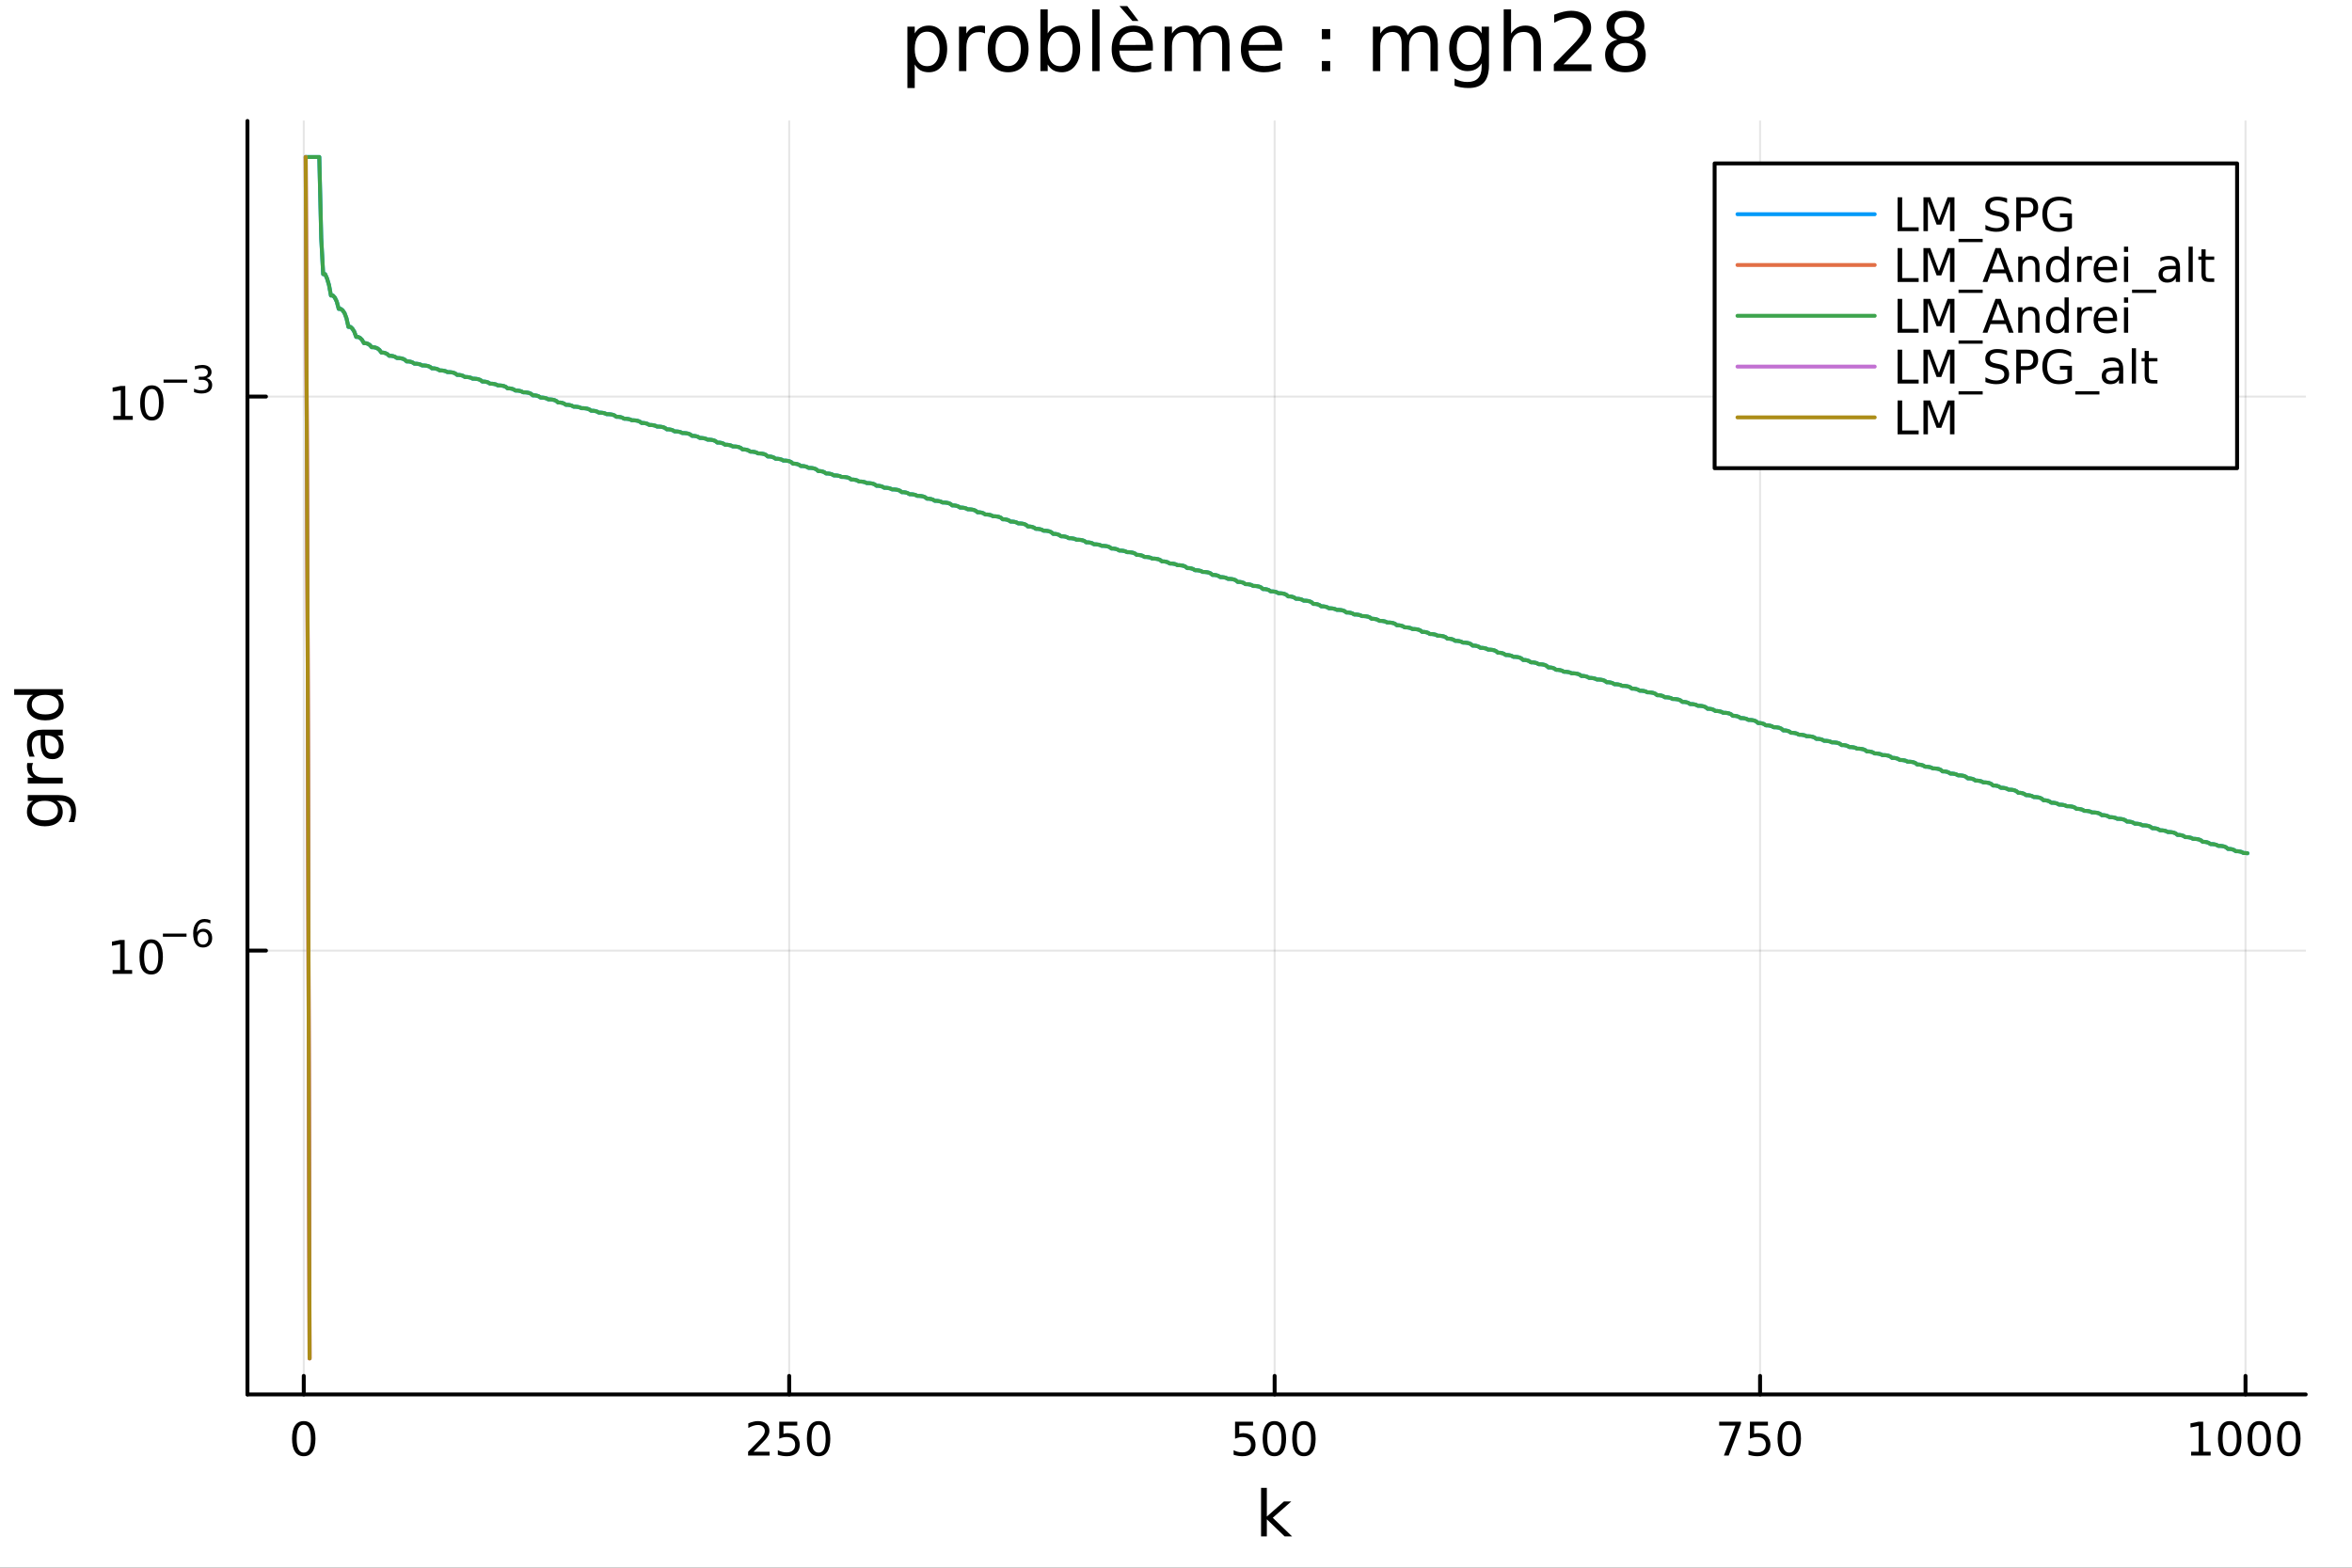 <?xml version="1.0" encoding="utf-8"?>
<svg xmlns="http://www.w3.org/2000/svg" xmlns:xlink="http://www.w3.org/1999/xlink" width="600" height="400" viewBox="0 0 2400 1600">
<rect x="0" y="0" width="2400" height="1600" fill="#333333" stroke="none"/>
<defs>
  <clipPath id="clip690">
    <rect x="0" y="0" width="2400" height="1600"/>
  </clipPath>
</defs>
<path clip-path="url(#clip690)" d="M0 1600 L2400 1600 L2400 0 L0 0  Z" fill="#ffffff" fill-rule="evenodd" fill-opacity="1"/>
<defs>
  <clipPath id="clip691">
    <rect x="480" y="0" width="1681" height="1600"/>
  </clipPath>
</defs>
<path clip-path="url(#clip690)" d="M252.501 1423.18 L2352.76 1423.18 L2352.76 123.472 L252.501 123.472  Z" fill="#ffffff" fill-rule="evenodd" fill-opacity="1"/>
<defs>
  <clipPath id="clip692">
    <rect x="252" y="123" width="2101" height="1301"/>
  </clipPath>
</defs>
<polyline clip-path="url(#clip692)" style="stroke:#000000; stroke-linecap:round; stroke-linejoin:round; stroke-width:2; stroke-opacity:0.1; fill:none" points="309.96,1423.18 309.96,123.472 "/>
<polyline clip-path="url(#clip692)" style="stroke:#000000; stroke-linecap:round; stroke-linejoin:round; stroke-width:2; stroke-opacity:0.1; fill:none" points="805.304,1423.18 805.304,123.472 "/>
<polyline clip-path="url(#clip692)" style="stroke:#000000; stroke-linecap:round; stroke-linejoin:round; stroke-width:2; stroke-opacity:0.1; fill:none" points="1300.65,1423.18 1300.65,123.472 "/>
<polyline clip-path="url(#clip692)" style="stroke:#000000; stroke-linecap:round; stroke-linejoin:round; stroke-width:2; stroke-opacity:0.1; fill:none" points="1795.99,1423.18 1795.99,123.472 "/>
<polyline clip-path="url(#clip692)" style="stroke:#000000; stroke-linecap:round; stroke-linejoin:round; stroke-width:2; stroke-opacity:0.1; fill:none" points="2291.33,1423.18 2291.33,123.472 "/>
<polyline clip-path="url(#clip690)" style="stroke:#000000; stroke-linecap:round; stroke-linejoin:round; stroke-width:4; stroke-opacity:1; fill:none" points="252.501,1423.18 2352.76,1423.18 "/>
<polyline clip-path="url(#clip690)" style="stroke:#000000; stroke-linecap:round; stroke-linejoin:round; stroke-width:4; stroke-opacity:1; fill:none" points="309.96,1423.18 309.96,1404.28 "/>
<polyline clip-path="url(#clip690)" style="stroke:#000000; stroke-linecap:round; stroke-linejoin:round; stroke-width:4; stroke-opacity:1; fill:none" points="805.304,1423.18 805.304,1404.28 "/>
<polyline clip-path="url(#clip690)" style="stroke:#000000; stroke-linecap:round; stroke-linejoin:round; stroke-width:4; stroke-opacity:1; fill:none" points="1300.65,1423.18 1300.65,1404.28 "/>
<polyline clip-path="url(#clip690)" style="stroke:#000000; stroke-linecap:round; stroke-linejoin:round; stroke-width:4; stroke-opacity:1; fill:none" points="1795.99,1423.18 1795.99,1404.28 "/>
<polyline clip-path="url(#clip690)" style="stroke:#000000; stroke-linecap:round; stroke-linejoin:round; stroke-width:4; stroke-opacity:1; fill:none" points="2291.33,1423.18 2291.33,1404.28 "/>
<path clip-path="url(#clip690)" d="M309.96 1454.1 Q306.349 1454.1 304.521 1457.66 Q302.715 1461.2 302.715 1468.33 Q302.715 1475.44 304.521 1479.01 Q306.349 1482.55 309.96 1482.55 Q313.595 1482.55 315.4 1479.01 Q317.229 1475.44 317.229 1468.33 Q317.229 1461.2 315.4 1457.66 Q313.595 1454.1 309.96 1454.1 M309.96 1450.39 Q315.771 1450.39 318.826 1455 Q321.905 1459.58 321.905 1468.33 Q321.905 1477.06 318.826 1481.67 Q315.771 1486.25 309.96 1486.25 Q304.15 1486.25 301.072 1481.67 Q298.016 1477.06 298.016 1468.33 Q298.016 1459.58 301.072 1455 Q304.15 1450.39 309.96 1450.39 Z" fill="#000000" fill-rule="nonzero" fill-opacity="1" /><path clip-path="url(#clip690)" d="M768.996 1481.64 L785.315 1481.64 L785.315 1485.58 L763.371 1485.58 L763.371 1481.64 Q766.033 1478.89 770.616 1474.26 Q775.223 1469.61 776.403 1468.27 Q778.649 1465.74 779.528 1464.01 Q780.431 1462.25 780.431 1460.56 Q780.431 1457.8 778.487 1456.07 Q776.565 1454.33 773.464 1454.33 Q771.265 1454.33 768.811 1455.09 Q766.38 1455.86 763.603 1457.41 L763.603 1452.69 Q766.427 1451.55 768.88 1450.97 Q771.334 1450.39 773.371 1450.39 Q778.741 1450.39 781.936 1453.08 Q785.13 1455.77 785.13 1460.26 Q785.13 1462.39 784.32 1464.31 Q783.533 1466.2 781.426 1468.8 Q780.848 1469.47 777.746 1472.69 Q774.644 1475.88 768.996 1481.64 Z" fill="#000000" fill-rule="nonzero" fill-opacity="1" /><path clip-path="url(#clip690)" d="M795.176 1451.02 L813.533 1451.02 L813.533 1454.96 L799.459 1454.96 L799.459 1463.43 Q800.477 1463.08 801.496 1462.92 Q802.514 1462.73 803.533 1462.73 Q809.32 1462.73 812.699 1465.9 Q816.079 1469.08 816.079 1474.49 Q816.079 1480.07 812.607 1483.17 Q809.135 1486.25 802.815 1486.25 Q800.639 1486.25 798.371 1485.88 Q796.125 1485.51 793.718 1484.77 L793.718 1480.07 Q795.801 1481.2 798.024 1481.76 Q800.246 1482.32 802.723 1482.32 Q806.727 1482.32 809.065 1480.21 Q811.403 1478.1 811.403 1474.49 Q811.403 1470.88 809.065 1468.77 Q806.727 1466.67 802.723 1466.67 Q800.848 1466.67 798.973 1467.08 Q797.121 1467.5 795.176 1468.38 L795.176 1451.02 Z" fill="#000000" fill-rule="nonzero" fill-opacity="1" /><path clip-path="url(#clip690)" d="M835.292 1454.1 Q831.681 1454.1 829.852 1457.66 Q828.047 1461.2 828.047 1468.33 Q828.047 1475.44 829.852 1479.01 Q831.681 1482.55 835.292 1482.55 Q838.926 1482.55 840.732 1479.01 Q842.56 1475.44 842.56 1468.33 Q842.56 1461.2 840.732 1457.66 Q838.926 1454.1 835.292 1454.1 M835.292 1450.39 Q841.102 1450.39 844.158 1455 Q847.236 1459.58 847.236 1468.33 Q847.236 1477.06 844.158 1481.67 Q841.102 1486.25 835.292 1486.25 Q829.482 1486.25 826.403 1481.67 Q823.348 1477.06 823.348 1468.33 Q823.348 1459.58 826.403 1455 Q829.482 1450.39 835.292 1450.39 Z" fill="#000000" fill-rule="nonzero" fill-opacity="1" /><path clip-path="url(#clip690)" d="M1260.27 1451.02 L1278.62 1451.02 L1278.62 1454.96 L1264.55 1454.96 L1264.55 1463.43 Q1265.57 1463.08 1266.58 1462.92 Q1267.6 1462.73 1268.62 1462.73 Q1274.41 1462.73 1277.79 1465.9 Q1281.17 1469.08 1281.17 1474.49 Q1281.17 1480.07 1277.7 1483.17 Q1274.22 1486.25 1267.9 1486.25 Q1265.73 1486.25 1263.46 1485.88 Q1261.21 1485.51 1258.81 1484.77 L1258.81 1480.07 Q1260.89 1481.2 1263.11 1481.76 Q1265.33 1482.32 1267.81 1482.32 Q1271.82 1482.32 1274.15 1480.21 Q1276.49 1478.1 1276.49 1474.49 Q1276.49 1470.88 1274.15 1468.77 Q1271.82 1466.67 1267.81 1466.67 Q1265.94 1466.67 1264.06 1467.08 Q1262.21 1467.5 1260.27 1468.38 L1260.27 1451.02 Z" fill="#000000" fill-rule="nonzero" fill-opacity="1" /><path clip-path="url(#clip690)" d="M1300.38 1454.1 Q1296.77 1454.1 1294.94 1457.66 Q1293.14 1461.2 1293.14 1468.33 Q1293.14 1475.44 1294.94 1479.01 Q1296.77 1482.55 1300.38 1482.55 Q1304.01 1482.55 1305.82 1479.01 Q1307.65 1475.44 1307.65 1468.33 Q1307.65 1461.2 1305.82 1457.66 Q1304.01 1454.1 1300.38 1454.1 M1300.38 1450.39 Q1306.19 1450.39 1309.25 1455 Q1312.33 1459.58 1312.33 1468.33 Q1312.33 1477.06 1309.25 1481.67 Q1306.19 1486.25 1300.38 1486.25 Q1294.57 1486.25 1291.49 1481.67 Q1288.44 1477.06 1288.44 1468.33 Q1288.44 1459.58 1291.49 1455 Q1294.57 1450.39 1300.38 1450.39 Z" fill="#000000" fill-rule="nonzero" fill-opacity="1" /><path clip-path="url(#clip690)" d="M1330.54 1454.1 Q1326.93 1454.1 1325.1 1457.66 Q1323.3 1461.2 1323.3 1468.33 Q1323.3 1475.44 1325.1 1479.01 Q1326.93 1482.55 1330.54 1482.55 Q1334.18 1482.55 1335.98 1479.01 Q1337.81 1475.44 1337.81 1468.33 Q1337.81 1461.2 1335.98 1457.66 Q1334.18 1454.1 1330.54 1454.1 M1330.54 1450.39 Q1336.35 1450.39 1339.41 1455 Q1342.49 1459.58 1342.49 1468.33 Q1342.49 1477.06 1339.41 1481.67 Q1336.35 1486.25 1330.54 1486.25 Q1324.73 1486.25 1321.65 1481.67 Q1318.6 1477.06 1318.6 1468.33 Q1318.6 1459.58 1321.65 1455 Q1324.73 1450.39 1330.54 1450.39 Z" fill="#000000" fill-rule="nonzero" fill-opacity="1" /><path clip-path="url(#clip690)" d="M1754.27 1451.02 L1776.49 1451.02 L1776.49 1453.01 L1763.94 1485.58 L1759.06 1485.58 L1770.86 1454.96 L1754.27 1454.96 L1754.27 1451.02 Z" fill="#000000" fill-rule="nonzero" fill-opacity="1" /><path clip-path="url(#clip690)" d="M1785.65 1451.02 L1804.01 1451.02 L1804.01 1454.96 L1789.94 1454.96 L1789.94 1463.43 Q1790.96 1463.08 1791.97 1462.92 Q1792.99 1462.73 1794.01 1462.73 Q1799.8 1462.73 1803.18 1465.9 Q1806.56 1469.08 1806.56 1474.49 Q1806.56 1480.07 1803.08 1483.17 Q1799.61 1486.25 1793.29 1486.25 Q1791.12 1486.25 1788.85 1485.88 Q1786.6 1485.51 1784.2 1484.77 L1784.2 1480.07 Q1786.28 1481.2 1788.5 1481.76 Q1790.72 1482.32 1793.2 1482.32 Q1797.21 1482.32 1799.54 1480.21 Q1801.88 1478.1 1801.88 1474.49 Q1801.88 1470.88 1799.54 1468.77 Q1797.21 1466.67 1793.2 1466.67 Q1791.33 1466.67 1789.45 1467.08 Q1787.6 1467.5 1785.65 1468.38 L1785.65 1451.02 Z" fill="#000000" fill-rule="nonzero" fill-opacity="1" /><path clip-path="url(#clip690)" d="M1825.77 1454.1 Q1822.16 1454.1 1820.33 1457.66 Q1818.52 1461.2 1818.52 1468.33 Q1818.52 1475.44 1820.33 1479.01 Q1822.16 1482.55 1825.77 1482.55 Q1829.4 1482.55 1831.21 1479.01 Q1833.04 1475.44 1833.04 1468.33 Q1833.04 1461.2 1831.21 1457.66 Q1829.4 1454.1 1825.77 1454.1 M1825.77 1450.39 Q1831.58 1450.39 1834.64 1455 Q1837.71 1459.58 1837.71 1468.33 Q1837.71 1477.06 1834.64 1481.67 Q1831.58 1486.25 1825.77 1486.25 Q1819.96 1486.25 1816.88 1481.67 Q1813.83 1477.06 1813.83 1468.33 Q1813.83 1459.58 1816.88 1455 Q1819.96 1450.39 1825.77 1450.39 Z" fill="#000000" fill-rule="nonzero" fill-opacity="1" /><path clip-path="url(#clip690)" d="M2235.86 1481.64 L2243.5 1481.64 L2243.5 1455.28 L2235.19 1456.95 L2235.19 1452.69 L2243.45 1451.02 L2248.13 1451.02 L2248.13 1481.64 L2255.77 1481.64 L2255.77 1485.58 L2235.86 1485.58 L2235.86 1481.64 Z" fill="#000000" fill-rule="nonzero" fill-opacity="1" /><path clip-path="url(#clip690)" d="M2275.21 1454.1 Q2271.6 1454.1 2269.77 1457.66 Q2267.97 1461.2 2267.97 1468.33 Q2267.97 1475.44 2269.77 1479.01 Q2271.6 1482.55 2275.21 1482.55 Q2278.84 1482.55 2280.65 1479.01 Q2282.48 1475.44 2282.48 1468.33 Q2282.48 1461.2 2280.65 1457.66 Q2278.84 1454.1 2275.21 1454.1 M2275.21 1450.39 Q2281.02 1450.39 2284.08 1455 Q2287.16 1459.58 2287.16 1468.33 Q2287.16 1477.06 2284.08 1481.67 Q2281.02 1486.25 2275.21 1486.25 Q2269.4 1486.25 2266.32 1481.67 Q2263.27 1477.06 2263.27 1468.33 Q2263.27 1459.58 2266.32 1455 Q2269.4 1450.39 2275.21 1450.39 Z" fill="#000000" fill-rule="nonzero" fill-opacity="1" /><path clip-path="url(#clip690)" d="M2305.37 1454.1 Q2301.76 1454.1 2299.93 1457.66 Q2298.13 1461.2 2298.13 1468.33 Q2298.13 1475.44 2299.93 1479.01 Q2301.76 1482.55 2305.37 1482.55 Q2309.01 1482.55 2310.81 1479.01 Q2312.64 1475.44 2312.64 1468.33 Q2312.64 1461.2 2310.81 1457.66 Q2309.01 1454.1 2305.37 1454.1 M2305.37 1450.39 Q2311.18 1450.39 2314.24 1455 Q2317.32 1459.58 2317.32 1468.33 Q2317.32 1477.06 2314.24 1481.67 Q2311.18 1486.25 2305.37 1486.25 Q2299.56 1486.25 2296.48 1481.67 Q2293.43 1477.06 2293.43 1468.33 Q2293.43 1459.58 2296.48 1455 Q2299.56 1450.39 2305.37 1450.39 Z" fill="#000000" fill-rule="nonzero" fill-opacity="1" /><path clip-path="url(#clip690)" d="M2335.53 1454.1 Q2331.92 1454.1 2330.09 1457.66 Q2328.29 1461.2 2328.29 1468.33 Q2328.29 1475.44 2330.09 1479.01 Q2331.92 1482.55 2335.53 1482.55 Q2339.17 1482.55 2340.97 1479.01 Q2342.8 1475.44 2342.8 1468.33 Q2342.8 1461.2 2340.97 1457.66 Q2339.17 1454.1 2335.53 1454.1 M2335.53 1450.39 Q2341.34 1450.39 2344.4 1455 Q2347.48 1459.58 2347.48 1468.33 Q2347.48 1477.06 2344.4 1481.67 Q2341.34 1486.25 2335.53 1486.25 Q2329.72 1486.25 2326.65 1481.67 Q2323.59 1477.06 2323.59 1468.33 Q2323.59 1459.58 2326.65 1455 Q2329.72 1450.39 2335.53 1450.39 Z" fill="#000000" fill-rule="nonzero" fill-opacity="1" /><path clip-path="url(#clip690)" d="M1286.81 1518.52 L1292.7 1518.52 L1292.7 1547.77 L1310.17 1532.4 L1317.65 1532.4 L1298.75 1549.07 L1318.45 1568.04 L1310.81 1568.04 L1292.7 1550.63 L1292.7 1568.04 L1286.81 1568.04 L1286.81 1518.52 Z" fill="#000000" fill-rule="nonzero" fill-opacity="1" /><polyline clip-path="url(#clip692)" style="stroke:#000000; stroke-linecap:round; stroke-linejoin:round; stroke-width:2; stroke-opacity:0.1; fill:none" points="252.501,970.191 2352.76,970.191 "/>
<polyline clip-path="url(#clip692)" style="stroke:#000000; stroke-linecap:round; stroke-linejoin:round; stroke-width:2; stroke-opacity:0.1; fill:none" points="252.501,404.75 2352.76,404.75 "/>
<polyline clip-path="url(#clip690)" style="stroke:#000000; stroke-linecap:round; stroke-linejoin:round; stroke-width:4; stroke-opacity:1; fill:none" points="252.501,1423.18 252.501,123.472 "/>
<polyline clip-path="url(#clip690)" style="stroke:#000000; stroke-linecap:round; stroke-linejoin:round; stroke-width:4; stroke-opacity:1; fill:none" points="252.501,970.191 271.398,970.191 "/>
<polyline clip-path="url(#clip690)" style="stroke:#000000; stroke-linecap:round; stroke-linejoin:round; stroke-width:4; stroke-opacity:1; fill:none" points="252.501,404.75 271.398,404.75 "/>
<path clip-path="url(#clip690)" d="M114.931 989.984 L122.57 989.984 L122.57 963.618 L114.26 965.285 L114.26 961.026 L122.524 959.359 L127.2 959.359 L127.2 989.984 L134.839 989.984 L134.839 993.919 L114.931 993.919 L114.931 989.984 Z" fill="#000000" fill-rule="nonzero" fill-opacity="1" /><path clip-path="url(#clip690)" d="M154.283 962.438 Q150.672 962.438 148.843 966.002 Q147.038 969.544 147.038 976.674 Q147.038 983.78 148.843 987.345 Q150.672 990.887 154.283 990.887 Q157.917 990.887 159.723 987.345 Q161.552 983.78 161.552 976.674 Q161.552 969.544 159.723 966.002 Q157.917 962.438 154.283 962.438 M154.283 958.734 Q160.093 958.734 163.149 963.34 Q166.227 967.924 166.227 976.674 Q166.227 985.4 163.149 990.007 Q160.093 994.59 154.283 994.59 Q148.473 994.59 145.394 990.007 Q142.339 985.4 142.339 976.674 Q142.339 967.924 145.394 963.34 Q148.473 958.734 154.283 958.734 Z" fill="#000000" fill-rule="nonzero" fill-opacity="1" /><path clip-path="url(#clip690)" d="M166.227 952.835 L190.339 952.835 L190.339 956.033 L166.227 956.033 L166.227 952.835 Z" fill="#000000" fill-rule="nonzero" fill-opacity="1" /><path clip-path="url(#clip690)" d="M207.134 950.954 Q204.577 950.954 203.072 952.704 Q201.586 954.453 201.586 957.5 Q201.586 960.528 203.072 962.296 Q204.577 964.045 207.134 964.045 Q209.692 964.045 211.178 962.296 Q212.683 960.528 212.683 957.5 Q212.683 954.453 211.178 952.704 Q209.692 950.954 207.134 950.954 M214.676 939.049 L214.676 942.51 Q213.247 941.833 211.78 941.475 Q210.332 941.118 208.902 941.118 Q205.141 941.118 203.147 943.657 Q201.172 946.196 200.89 951.331 Q202 949.694 203.674 948.829 Q205.348 947.945 207.36 947.945 Q211.592 947.945 214.037 950.522 Q216.501 953.08 216.501 957.5 Q216.501 961.825 213.943 964.44 Q211.385 967.054 207.134 967.054 Q202.263 967.054 199.686 963.33 Q197.11 959.587 197.11 952.497 Q197.11 945.839 200.27 941.889 Q203.429 937.921 208.752 937.921 Q210.181 937.921 211.629 938.203 Q213.096 938.485 214.676 939.049 Z" fill="#000000" fill-rule="nonzero" fill-opacity="1" /><path clip-path="url(#clip690)" d="M115.59 424.542 L123.229 424.542 L123.229 398.177 L114.918 399.843 L114.918 395.584 L123.182 393.917 L127.858 393.917 L127.858 424.542 L135.497 424.542 L135.497 428.477 L115.59 428.477 L115.59 424.542 Z" fill="#000000" fill-rule="nonzero" fill-opacity="1" /><path clip-path="url(#clip690)" d="M154.941 396.996 Q151.33 396.996 149.502 400.561 Q147.696 404.103 147.696 411.232 Q147.696 418.339 149.502 421.903 Q151.33 425.445 154.941 425.445 Q158.576 425.445 160.381 421.903 Q162.21 418.339 162.21 411.232 Q162.21 404.103 160.381 400.561 Q158.576 396.996 154.941 396.996 M154.941 393.292 Q160.752 393.292 163.807 397.899 Q166.886 402.482 166.886 411.232 Q166.886 419.959 163.807 424.565 Q160.752 429.149 154.941 429.149 Q149.131 429.149 146.053 424.565 Q142.997 419.959 142.997 411.232 Q142.997 402.482 146.053 397.899 Q149.131 393.292 154.941 393.292 Z" fill="#000000" fill-rule="nonzero" fill-opacity="1" /><path clip-path="url(#clip690)" d="M166.886 387.394 L190.997 387.394 L190.997 390.591 L166.886 390.591 L166.886 387.394 Z" fill="#000000" fill-rule="nonzero" fill-opacity="1" /><path clip-path="url(#clip690)" d="M210.708 385.927 Q213.435 386.51 214.958 388.353 Q216.501 390.196 216.501 392.904 Q216.501 397.061 213.642 399.337 Q210.783 401.612 205.517 401.612 Q203.749 401.612 201.868 401.255 Q200.006 400.917 198.013 400.221 L198.013 396.553 Q199.592 397.475 201.473 397.945 Q203.354 398.415 205.404 398.415 Q208.978 398.415 210.84 397.005 Q212.72 395.594 212.72 392.904 Q212.72 390.422 210.971 389.03 Q209.241 387.62 206.138 387.62 L202.865 387.62 L202.865 384.497 L206.288 384.497 Q209.09 384.497 210.576 383.388 Q212.062 382.259 212.062 380.153 Q212.062 377.99 210.52 376.843 Q208.996 375.677 206.138 375.677 Q204.577 375.677 202.79 376.015 Q201.003 376.354 198.859 377.068 L198.859 373.683 Q201.022 373.081 202.903 372.78 Q204.802 372.479 206.476 372.479 Q210.802 372.479 213.322 374.454 Q215.842 376.41 215.842 379.758 Q215.842 382.09 214.507 383.707 Q213.172 385.306 210.708 385.927 Z" fill="#000000" fill-rule="nonzero" fill-opacity="1" /><path clip-path="url(#clip690)" d="M45.766 817.313 Q39.401 817.313 35.9 819.955 Q32.398 822.565 32.398 827.307 Q32.398 832.018 35.9 834.66 Q39.401 837.27 45.766 837.27 Q52.1 837.27 55.601 834.66 Q59.103 832.018 59.103 827.307 Q59.103 822.565 55.601 819.955 Q52.1 817.313 45.766 817.313 M59.58 811.457 Q68.683 811.457 73.107 815.499 Q77.563 819.541 77.563 827.88 Q77.563 830.967 77.086 833.705 Q76.64 836.442 75.685 839.02 L69.988 839.02 Q71.388 836.442 72.057 833.928 Q72.725 831.413 72.725 828.803 Q72.725 823.042 69.701 820.178 Q66.71 817.313 60.63 817.313 L57.734 817.313 Q60.885 819.127 62.445 821.96 Q64.004 824.793 64.004 828.739 Q64.004 835.296 59.007 839.307 Q54.01 843.317 45.766 843.317 Q37.491 843.317 32.494 839.307 Q27.497 835.296 27.497 828.739 Q27.497 824.793 29.056 821.96 Q30.616 819.127 33.767 817.313 L28.356 817.313 L28.356 811.457 L59.58 811.457 Z" fill="#000000" fill-rule="nonzero" fill-opacity="1" /><path clip-path="url(#clip690)" d="M33.831 778.737 Q33.258 779.724 33.003 780.901 Q32.717 782.047 32.717 783.447 Q32.717 788.413 35.963 791.086 Q39.178 793.728 45.225 793.728 L64.004 793.728 L64.004 799.616 L28.356 799.616 L28.356 793.728 L33.894 793.728 Q30.648 791.882 29.088 788.922 Q27.497 785.962 27.497 781.729 Q27.497 781.124 27.592 780.392 Q27.656 779.66 27.815 778.769 L33.831 778.737 Z" fill="#000000" fill-rule="nonzero" fill-opacity="1" /><path clip-path="url(#clip690)" d="M46.085 756.393 Q46.085 763.491 47.708 766.228 Q49.331 768.965 53.246 768.965 Q56.365 768.965 58.211 766.928 Q60.026 764.86 60.026 761.327 Q60.026 756.457 56.588 753.529 Q53.119 750.569 47.39 750.569 L46.085 750.569 L46.085 756.393 M43.666 744.712 L64.004 744.712 L64.004 750.569 L58.593 750.569 Q61.84 752.574 63.399 755.566 Q64.927 758.558 64.927 762.886 Q64.927 768.361 61.872 771.607 Q58.784 774.822 53.628 774.822 Q47.612 774.822 44.557 770.812 Q41.501 766.769 41.501 758.78 L41.501 750.569 L40.928 750.569 Q36.886 750.569 34.69 753.242 Q32.462 755.884 32.462 760.69 Q32.462 763.746 33.194 766.642 Q33.926 769.538 35.39 772.212 L29.98 772.212 Q28.738 768.997 28.133 765.974 Q27.497 762.95 27.497 760.085 Q27.497 752.351 31.507 748.532 Q35.518 744.712 43.666 744.712 Z" fill="#000000" fill-rule="nonzero" fill-opacity="1" /><path clip-path="url(#clip690)" d="M33.767 709.191 L14.479 709.191 L14.479 703.335 L64.004 703.335 L64.004 709.191 L58.657 709.191 Q61.84 711.038 63.399 713.87 Q64.927 716.671 64.927 720.618 Q64.927 727.079 59.771 731.153 Q54.615 735.195 46.212 735.195 Q37.809 735.195 32.653 731.153 Q27.497 727.079 27.497 720.618 Q27.497 716.671 29.056 713.87 Q30.584 711.038 33.767 709.191 M46.212 729.148 Q52.673 729.148 56.365 726.506 Q60.026 723.833 60.026 719.186 Q60.026 714.539 56.365 711.865 Q52.673 709.191 46.212 709.191 Q39.751 709.191 36.09 711.865 Q32.398 714.539 32.398 719.186 Q32.398 723.833 36.09 726.506 Q39.751 729.148 46.212 729.148 Z" fill="#000000" fill-rule="nonzero" fill-opacity="1" /><path clip-path="url(#clip690)" d="M933.409 65.77 L933.409 89.833 L925.914 89.833 L925.914 27.206 L933.409 27.206 L933.409 34.092 Q935.758 30.041 939.323 28.097 Q942.928 26.112 947.911 26.112 Q956.175 26.112 961.319 32.675 Q966.504 39.237 966.504 49.931 Q966.504 60.626 961.319 67.188 Q956.175 73.751 947.911 73.751 Q942.928 73.751 939.323 71.806 Q935.758 69.821 933.409 65.77 M958.767 49.931 Q958.767 41.708 955.365 37.05 Q952.002 32.35 946.088 32.35 Q940.174 32.35 936.771 37.05 Q933.409 41.708 933.409 49.931 Q933.409 58.155 936.771 62.854 Q940.174 67.512 946.088 67.512 Q952.002 67.512 955.365 62.854 Q958.767 58.155 958.767 49.931 Z" fill="#000000" fill-rule="nonzero" fill-opacity="1" /><path clip-path="url(#clip690)" d="M1005.15 34.173 Q1003.89 33.444 1002.4 33.12 Q1000.94 32.756 999.155 32.756 Q992.835 32.756 989.433 36.888 Q986.07 40.979 986.07 48.676 L986.07 72.576 L978.576 72.576 L978.576 27.206 L986.07 27.206 L986.07 34.254 Q988.42 30.122 992.187 28.138 Q995.955 26.112 1001.34 26.112 Q1002.11 26.112 1003.04 26.234 Q1003.98 26.315 1005.11 26.517 L1005.15 34.173 Z" fill="#000000" fill-rule="nonzero" fill-opacity="1" /><path clip-path="url(#clip690)" d="M1028.73 32.431 Q1022.73 32.431 1019.25 37.131 Q1015.76 41.789 1015.76 49.931 Q1015.76 58.074 1019.21 62.773 Q1022.69 67.431 1028.73 67.431 Q1034.68 67.431 1038.16 62.732 Q1041.65 58.033 1041.65 49.931 Q1041.65 41.87 1038.16 37.171 Q1034.68 32.431 1028.73 32.431 M1028.73 26.112 Q1038.45 26.112 1044 32.431 Q1049.55 38.751 1049.55 49.931 Q1049.55 61.071 1044 67.431 Q1038.45 73.751 1028.73 73.751 Q1018.96 73.751 1013.41 67.431 Q1007.9 61.071 1007.9 49.931 Q1007.9 38.751 1013.41 32.431 Q1018.96 26.112 1028.73 26.112 Z" fill="#000000" fill-rule="nonzero" fill-opacity="1" /><path clip-path="url(#clip690)" d="M1094.47 49.931 Q1094.47 41.708 1091.07 37.05 Q1087.71 32.35 1081.79 32.35 Q1075.88 32.35 1072.48 37.05 Q1069.11 41.708 1069.11 49.931 Q1069.11 58.155 1072.48 62.854 Q1075.88 67.512 1081.79 67.512 Q1087.71 67.512 1091.07 62.854 Q1094.47 58.155 1094.47 49.931 M1069.11 34.092 Q1071.46 30.041 1075.03 28.097 Q1078.63 26.112 1083.62 26.112 Q1091.88 26.112 1097.02 32.675 Q1102.21 39.237 1102.21 49.931 Q1102.21 60.626 1097.02 67.188 Q1091.88 73.751 1083.62 73.751 Q1078.63 73.751 1075.03 71.806 Q1071.46 69.821 1069.11 65.77 L1069.11 72.576 L1061.62 72.576 L1061.62 9.544 L1069.11 9.544 L1069.11 34.092 Z" fill="#000000" fill-rule="nonzero" fill-opacity="1" /><path clip-path="url(#clip690)" d="M1114.57 9.544 L1122.02 9.544 L1122.02 72.576 L1114.57 72.576 L1114.57 9.544 Z" fill="#000000" fill-rule="nonzero" fill-opacity="1" /><path clip-path="url(#clip690)" d="M1176.42 48.028 L1176.42 51.673 L1142.15 51.673 Q1142.64 59.37 1146.77 63.421 Q1150.94 67.431 1158.36 67.431 Q1162.65 67.431 1166.66 66.378 Q1170.71 65.325 1174.68 63.218 L1174.68 70.267 Q1170.67 71.968 1166.46 72.86 Q1162.24 73.751 1157.91 73.751 Q1147.05 73.751 1140.69 67.431 Q1134.37 61.112 1134.37 50.337 Q1134.37 39.197 1140.37 32.675 Q1146.41 26.112 1156.61 26.112 Q1165.77 26.112 1171.08 32.026 Q1176.42 37.9 1176.42 48.028 M1168.97 45.84 Q1168.89 39.723 1165.53 36.077 Q1162.2 32.431 1156.69 32.431 Q1150.46 32.431 1146.69 35.956 Q1142.96 39.48 1142.39 45.88 L1168.97 45.84 M1150.29 6.222 L1161.72 21.373 L1155.52 21.373 L1142.31 6.222 L1150.29 6.222 Z" fill="#000000" fill-rule="nonzero" fill-opacity="1" /><path clip-path="url(#clip690)" d="M1223.98 35.915 Q1226.78 30.892 1230.66 28.502 Q1234.55 26.112 1239.82 26.112 Q1246.91 26.112 1250.76 31.095 Q1254.6 36.037 1254.6 45.192 L1254.6 72.576 L1247.11 72.576 L1247.11 45.435 Q1247.11 38.913 1244.8 35.753 Q1242.49 32.594 1237.75 32.594 Q1231.96 32.594 1228.6 36.442 Q1225.24 40.29 1225.24 46.934 L1225.24 72.576 L1217.74 72.576 L1217.74 45.435 Q1217.74 38.873 1215.43 35.753 Q1213.12 32.594 1208.3 32.594 Q1202.59 32.594 1199.23 36.482 Q1195.87 40.331 1195.87 46.934 L1195.87 72.576 L1188.37 72.576 L1188.37 27.206 L1195.87 27.206 L1195.87 34.254 Q1198.42 30.082 1201.98 28.097 Q1205.55 26.112 1210.45 26.112 Q1215.39 26.112 1218.84 28.624 Q1222.32 31.135 1223.98 35.915 Z" fill="#000000" fill-rule="nonzero" fill-opacity="1" /><path clip-path="url(#clip690)" d="M1308.28 48.028 L1308.28 51.673 L1274.01 51.673 Q1274.49 59.37 1278.63 63.421 Q1282.8 67.431 1290.21 67.431 Q1294.51 67.431 1298.52 66.378 Q1302.57 65.325 1306.54 63.218 L1306.54 70.267 Q1302.53 71.968 1298.31 72.86 Q1294.1 73.751 1289.77 73.751 Q1278.91 73.751 1272.55 67.431 Q1266.23 61.112 1266.23 50.337 Q1266.23 39.197 1272.23 32.675 Q1278.26 26.112 1288.47 26.112 Q1297.63 26.112 1302.93 32.026 Q1308.28 37.9 1308.28 48.028 M1300.83 45.84 Q1300.74 39.723 1297.38 36.077 Q1294.06 32.431 1288.55 32.431 Q1282.31 32.431 1278.55 35.956 Q1274.82 39.48 1274.25 45.88 L1300.83 45.84 Z" fill="#000000" fill-rule="nonzero" fill-opacity="1" /><path clip-path="url(#clip690)" d="M1348.79 62.287 L1357.34 62.287 L1357.34 72.576 L1348.79 72.576 L1348.79 62.287 M1348.79 29.677 L1357.34 29.677 L1357.34 39.966 L1348.79 39.966 L1348.79 29.677 Z" fill="#000000" fill-rule="nonzero" fill-opacity="1" /><path clip-path="url(#clip690)" d="M1436.53 35.915 Q1439.33 30.892 1443.21 28.502 Q1447.1 26.112 1452.37 26.112 Q1459.46 26.112 1463.31 31.095 Q1467.16 36.037 1467.16 45.192 L1467.16 72.576 L1459.66 72.576 L1459.66 45.435 Q1459.66 38.913 1457.35 35.753 Q1455.04 32.594 1450.3 32.594 Q1444.51 32.594 1441.15 36.442 Q1437.79 40.29 1437.79 46.934 L1437.79 72.576 L1430.29 72.576 L1430.29 45.435 Q1430.29 38.873 1427.98 35.753 Q1425.67 32.594 1420.85 32.594 Q1415.14 32.594 1411.78 36.482 Q1408.42 40.331 1408.42 46.934 L1408.42 72.576 L1400.92 72.576 L1400.92 27.206 L1408.42 27.206 L1408.42 34.254 Q1410.97 30.082 1414.53 28.097 Q1418.1 26.112 1423 26.112 Q1427.94 26.112 1431.39 28.624 Q1434.87 31.135 1436.53 35.915 Z" fill="#000000" fill-rule="nonzero" fill-opacity="1" /><path clip-path="url(#clip690)" d="M1511.88 49.364 Q1511.88 41.263 1508.52 36.806 Q1505.19 32.35 1499.16 32.35 Q1493.16 32.35 1489.8 36.806 Q1486.48 41.263 1486.48 49.364 Q1486.48 57.426 1489.8 61.882 Q1493.16 66.338 1499.16 66.338 Q1505.19 66.338 1508.52 61.882 Q1511.88 57.426 1511.88 49.364 M1519.33 66.945 Q1519.33 78.531 1514.19 84.162 Q1509.04 89.833 1498.43 89.833 Q1494.5 89.833 1491.02 89.225 Q1487.53 88.658 1484.25 87.443 L1484.25 80.192 Q1487.53 81.974 1490.73 82.825 Q1493.93 83.675 1497.25 83.675 Q1504.59 83.675 1508.23 79.827 Q1511.88 76.019 1511.88 68.282 L1511.88 64.596 Q1509.57 68.606 1505.96 70.591 Q1502.36 72.576 1497.33 72.576 Q1488.99 72.576 1483.89 66.216 Q1478.78 59.856 1478.78 49.364 Q1478.78 38.832 1483.89 32.472 Q1488.99 26.112 1497.33 26.112 Q1502.36 26.112 1505.96 28.097 Q1509.57 30.082 1511.88 34.092 L1511.88 27.206 L1519.33 27.206 L1519.33 66.945 Z" fill="#000000" fill-rule="nonzero" fill-opacity="1" /><path clip-path="url(#clip690)" d="M1572.4 45.192 L1572.4 72.576 L1564.94 72.576 L1564.94 45.435 Q1564.94 38.994 1562.43 35.794 Q1559.92 32.594 1554.9 32.594 Q1548.86 32.594 1545.38 36.442 Q1541.89 40.29 1541.89 46.934 L1541.89 72.576 L1534.4 72.576 L1534.4 9.544 L1541.89 9.544 L1541.89 34.254 Q1544.57 30.163 1548.17 28.138 Q1551.82 26.112 1556.56 26.112 Q1564.38 26.112 1568.39 30.973 Q1572.4 35.794 1572.4 45.192 Z" fill="#000000" fill-rule="nonzero" fill-opacity="1" /><path clip-path="url(#clip690)" d="M1595.37 65.689 L1623.93 65.689 L1623.93 72.576 L1585.52 72.576 L1585.52 65.689 Q1590.18 60.869 1598.2 52.767 Q1606.26 44.625 1608.33 42.275 Q1612.26 37.86 1613.8 34.822 Q1615.38 31.743 1615.38 28.786 Q1615.38 23.965 1611.98 20.927 Q1608.61 17.889 1603.19 17.889 Q1599.34 17.889 1595.04 19.226 Q1590.79 20.562 1585.93 23.276 L1585.93 15.013 Q1590.87 13.028 1595.16 12.015 Q1599.46 11.002 1603.02 11.002 Q1612.42 11.002 1618.01 15.701 Q1623.6 20.4 1623.6 28.259 Q1623.6 31.986 1622.18 35.348 Q1620.81 38.67 1617.12 43.207 Q1616.11 44.382 1610.68 50.013 Q1605.25 55.603 1595.37 65.689 Z" fill="#000000" fill-rule="nonzero" fill-opacity="1" /><path clip-path="url(#clip690)" d="M1658.6 43.855 Q1652.77 43.855 1649.41 46.974 Q1646.08 50.093 1646.08 55.562 Q1646.08 61.031 1649.41 64.15 Q1652.77 67.269 1658.6 67.269 Q1664.43 67.269 1667.8 64.15 Q1671.16 60.99 1671.16 55.562 Q1671.16 50.093 1667.8 46.974 Q1664.48 43.855 1658.6 43.855 M1650.42 40.371 Q1645.15 39.075 1642.2 35.47 Q1639.28 31.864 1639.28 26.679 Q1639.28 19.428 1644.42 15.215 Q1649.61 11.002 1658.6 11.002 Q1667.63 11.002 1672.78 15.215 Q1677.92 19.428 1677.92 26.679 Q1677.92 31.864 1674.97 35.47 Q1672.05 39.075 1666.82 40.371 Q1672.74 41.749 1676.02 45.759 Q1679.34 49.769 1679.34 55.562 Q1679.34 64.353 1673.95 69.052 Q1668.61 73.751 1658.6 73.751 Q1648.6 73.751 1643.21 69.052 Q1637.86 64.353 1637.86 55.562 Q1637.86 49.769 1641.18 45.759 Q1644.5 41.749 1650.42 40.371 M1647.42 27.449 Q1647.42 32.148 1650.34 34.781 Q1653.29 37.414 1658.6 37.414 Q1663.87 37.414 1666.82 34.781 Q1669.82 32.148 1669.82 27.449 Q1669.82 22.75 1666.82 20.117 Q1663.87 17.484 1658.6 17.484 Q1653.29 17.484 1650.34 20.117 Q1647.42 22.75 1647.42 27.449 Z" fill="#000000" fill-rule="nonzero" fill-opacity="1" /><polyline clip-path="url(#clip692)" style="stroke:#009af9; stroke-linecap:round; stroke-linejoin:round; stroke-width:4; stroke-opacity:1; fill:none" points="311.942,160.256 313.923,160.256 315.905,160.256 317.886,160.256 319.867,160.256 321.849,160.256 323.83,160.256 325.811,160.256 327.793,243.011 329.774,279.811 331.756,279.811 333.737,284.323 335.718,290.924 337.7,301.602 339.681,301.602 341.662,303.742 343.644,307.811 345.625,315.223 347.607,315.223 349.588,316.707 351.569,319.552 353.551,324.781 355.532,333.607 357.513,333.607 359.495,335.317 361.476,338.475 363.458,343.876 365.439,343.876 367.42,344.911 369.402,346.847 371.383,350.245 373.364,350.245 375.346,350.898 377.327,352.136 379.309,354.373 381.29,354.373 383.271,354.806 385.253,355.638 387.234,357.179 389.215,359.867 391.197,359.867 393.178,360.381 395.159,361.359 397.141,363.145 399.122,363.145 401.104,363.492 403.085,364.164 405.066,365.431 407.048,365.431 409.029,365.68 411.01,366.168 412.992,367.106 414.973,368.867 416.955,368.867 418.936,369.214 420.917,369.893 422.899,371.205 424.88,371.205 426.861,371.466 428.843,371.982 430.824,372.991 432.806,372.991 434.787,373.193 436.768,373.593 438.75,374.383 440.731,375.93 442.712,375.93 444.694,376.241 446.675,376.856 448.657,378.074 450.638,378.074 452.619,378.319 454.601,378.805 456.582,379.772 458.563,379.772 460.545,379.966 462.526,380.353 464.508,381.123 466.489,382.652 468.47,382.652 470.452,382.96 472.433,383.574 474.414,384.795 476.396,384.795 478.377,385.04 480.359,385.531 482.34,386.508 484.321,386.508 486.303,386.704 488.284,387.097 490.265,387.879 492.247,389.436 494.228,389.436 496.21,389.749 498.191,390.376 500.172,391.624 502.154,391.624 504.135,391.875 506.116,392.377 508.098,393.377 510.079,393.377 512.06,393.578 514.042,393.98 516.023,394.781 518.005,396.377 519.986,396.377 521.967,396.699 523.949,397.342 525.93,398.622 527.911,398.622 529.893,398.88 531.874,399.394 533.856,400.421 535.837,400.421 537.818,400.628 539.8,401.04 541.781,401.863 543.762,403.501 545.744,403.501 547.725,403.831 549.707,404.491 551.688,405.806 553.669,405.806 555.651,406.07 557.632,406.599 559.613,407.653 561.595,407.653 563.576,407.865 565.558,408.288 567.539,409.133 569.52,410.815 571.502,410.815 573.483,411.154 575.464,411.832 577.446,413.181 579.427,413.181 581.409,413.453 583.39,413.995 585.371,415.078 587.353,415.078 589.334,415.295 591.315,415.73 593.297,416.597 595.278,416.597 597.26,416.772 599.241,417.12 601.222,417.815 603.204,419.199 605.185,419.199 607.166,419.478 609.148,420.035 611.129,421.145 613.111,421.145 615.092,421.368 617.073,421.815 619.055,422.704 621.036,422.704 623.017,422.883 624.999,423.24 626.98,423.953 628.961,425.374 630.943,425.374 632.924,425.66 634.906,426.231 636.887,427.37 638.868,427.37 640.85,427.599 642.831,428.057 644.812,428.97 646.794,428.97 648.775,429.153 650.757,429.52 652.738,430.251 654.719,431.708 656.701,431.708 658.682,432.001 660.663,432.587 662.645,433.756 664.626,433.756 666.608,433.991 668.589,434.46 670.57,435.396 672.552,435.396 674.533,435.585 676.514,435.961 678.496,436.711 680.477,438.205 682.459,438.205 684.44,438.506 686.421,439.107 688.403,440.305 690.384,440.305 692.365,440.546 694.347,441.028 696.328,441.988 698.31,441.988 700.291,442.181 702.272,442.567 704.254,443.336 706.235,444.869 708.216,444.869 710.198,445.177 712.179,445.794 714.161,447.023 716.142,447.023 718.123,447.27 720.105,447.764 722.086,448.749 724.067,448.749 726.049,448.947 728.03,449.342 730.012,450.131 731.993,451.702 733.974,451.702 735.956,452.019 737.937,452.651 739.918,453.911 741.9,453.911 743.881,454.165 745.862,454.672 747.844,455.681 749.825,455.681 751.807,455.885 753.788,456.29 755.769,457.099 757.751,458.71 759.732,458.71 761.713,459.035 763.695,459.683 765.676,460.975 767.658,460.975 769.639,461.235 771.62,461.755 773.602,462.79 775.583,462.79 777.564,462.998 779.546,463.414 781.527,464.244 783.509,465.896 785.49,465.896 787.471,466.229 789.453,466.893 791.434,468.218 793.415,468.218 795.397,468.485 797.378,469.017 799.36,470.079 801.341,470.079 803.322,470.292 805.304,470.719 807.285,471.569 809.266,473.262 811.248,473.262 813.229,473.604 815.211,474.285 817.192,475.643 819.173,475.643 821.155,475.916 823.136,476.462 825.117,477.551 827.099,477.551 829.08,477.77 831.062,478.207 833.043,479.079 835.024,480.814 837.006,480.814 838.987,481.164 840.968,481.863 842.95,483.255 844.931,483.255 846.913,483.535 848.894,484.095 850.875,485.21 852.857,485.21 854.838,485.435 856.819,485.883 858.801,486.777 860.782,486.777 862.763,486.957 864.745,487.315 866.726,488.031 868.708,489.458 870.689,489.458 872.67,489.745 874.652,490.318 876.633,491.462 878.614,491.462 880.596,491.692 882.577,492.151 884.559,493.067 886.54,493.067 888.521,493.251 890.503,493.619 892.484,494.353 894.465,495.814 896.447,495.814 898.428,496.109 900.41,496.696 902.391,497.868 904.372,497.868 906.354,498.103 908.335,498.574 910.316,499.513 912.298,499.513 914.279,499.702 916.261,500.078 918.242,500.83 920.223,502.328 922.205,502.328 924.186,502.629 926.167,503.232 928.149,504.432 930.13,504.432 932.112,504.674 934.093,505.156 936.074,506.118 938.056,506.118 940.037,506.311 942.018,506.697 944,507.468 945.981,509.002 947.963,509.002 949.944,509.311 951.925,509.928 953.907,511.158 955.888,511.158 957.869,511.406 959.851,511.9 961.832,512.886 963.814,512.886 965.795,513.084 967.776,513.479 969.758,514.269 971.739,515.841 973.72,515.841 975.702,516.157 977.683,516.79 979.664,518.05 981.646,518.05 983.627,518.304 985.609,518.81 987.59,519.82 989.571,519.82 991.553,520.023 993.534,520.428 995.515,521.237 997.497,522.847 999.478,522.847 1001.46,523.172 1003.44,523.82 1005.42,525.111 1007.4,525.111 1009.39,525.371 1011.37,525.89 1013.35,526.924 1015.33,526.924 1017.31,527.132 1019.29,527.548 1021.27,528.376 1023.25,530.026 1025.24,530.026 1027.22,530.359 1029.2,531.022 1031.18,532.345 1033.16,532.345 1035.14,532.611 1037.12,533.143 1039.11,534.203 1041.09,534.203 1043.07,534.416 1045.05,534.841 1047.03,535.691 1049.01,537.38 1050.99,537.38 1052.98,537.721 1054.96,538.401 1056.94,539.756 1058.92,539.756 1060.9,540.029 1062.88,540.573 1064.86,541.659 1066.84,541.659 1068.83,541.878 1070.81,542.314 1072.79,543.184 1074.77,544.914 1076.75,544.914 1078.73,545.263 1080.71,545.96 1082.7,547.348 1084.68,547.348 1086.66,547.627 1088.64,548.185 1090.62,549.298 1092.6,549.298 1094.58,549.521 1096.57,549.968 1098.55,550.859 1100.53,550.859 1102.51,551.038 1104.49,551.396 1106.47,552.11 1108.45,553.531 1110.44,553.531 1112.42,553.817 1114.4,554.389 1116.38,555.528 1118.36,555.528 1120.34,555.757 1122.32,556.215 1124.3,557.128 1126.29,557.128 1128.27,557.311 1130.25,557.678 1132.23,558.409 1134.21,559.864 1136.19,559.864 1138.17,560.158 1140.16,560.743 1142.14,561.91 1144.12,561.91 1146.1,562.145 1148.08,562.613 1150.06,563.548 1152.04,563.548 1154.03,563.736 1156.01,564.111 1157.99,564.86 1159.97,566.351 1161.95,566.351 1163.93,566.652 1165.91,567.251 1167.89,568.446 1169.88,568.446 1171.86,568.687 1173.84,569.167 1175.82,570.125 1177.8,570.125 1179.78,570.317 1181.76,570.701 1183.75,571.468 1185.73,572.995 1187.71,572.995 1189.69,573.303 1191.67,573.917 1193.65,575.141 1195.63,575.141 1197.62,575.388 1199.6,575.879 1201.58,576.86 1203.56,576.86 1205.54,577.057 1207.52,577.451 1209.5,578.236 1211.49,579.8 1213.47,579.8 1215.45,580.115 1217.43,580.745 1219.41,581.998 1221.39,581.998 1223.37,582.25 1225.35,582.754 1227.34,583.759 1229.32,583.759 1231.3,583.96 1233.28,584.364 1235.26,585.168 1237.24,586.77 1239.22,586.77 1241.21,587.092 1243.19,587.737 1245.17,589.021 1247.15,589.021 1249.13,589.279 1251.11,589.795 1253.09,590.824 1255.08,590.824 1257.06,591.03 1259.04,591.444 1261.02,592.268 1263,593.908 1264.98,593.908 1266.96,594.238 1268.94,594.898 1270.93,596.213 1272.91,596.213 1274.89,596.477 1276.87,597.006 1278.85,598.059 1280.83,598.059 1282.81,598.271 1284.8,598.694 1286.78,599.538 1288.76,601.218 1290.74,601.218 1292.72,601.556 1294.7,602.232 1296.68,603.579 1298.67,603.579 1300.65,603.85 1302.63,604.391 1304.61,605.47 1306.59,605.47 1308.57,605.687 1310.55,606.12 1312.54,606.984 1314.52,608.704 1316.5,608.704 1318.48,609.051 1320.46,609.743 1322.44,611.122 1324.42,611.122 1326.4,611.4 1328.39,611.954 1330.37,613.059 1332.35,613.059 1334.33,613.281 1336.31,613.725 1338.29,614.61 1340.27,616.371 1342.26,616.371 1344.24,616.726 1346.22,617.435 1348.2,618.847 1350.18,618.847 1352.16,619.131 1354.14,619.699 1356.13,620.831 1358.11,620.831 1360.09,621.058 1362.07,621.513 1364.05,622.419 1366.03,622.419 1368.01,622.601 1369.99,622.965 1371.98,623.691 1373.96,625.137 1375.94,625.137 1377.92,625.428 1379.9,626.009 1381.88,627.168 1383.86,627.168 1385.85,627.401 1387.83,627.867 1389.81,628.795 1391.79,628.795 1393.77,628.981 1395.75,629.354 1397.73,630.098 1399.72,631.578 1401.7,631.578 1403.68,631.876 1405.66,632.472 1407.64,633.658 1409.62,633.658 1411.6,633.897 1413.59,634.373 1415.57,635.324 1417.55,635.324 1419.53,635.515 1421.51,635.897 1423.49,636.658 1425.47,638.174 1427.45,638.174 1429.44,638.479 1431.42,639.089 1433.4,640.304 1435.38,640.304 1437.36,640.548 1439.34,641.036 1441.32,642.01 1443.31,642.01 1445.29,642.205 1447.27,642.596 1449.25,643.376 1451.23,644.928 1453.21,644.928 1455.19,645.241 1457.18,645.865 1459.16,647.109 1461.14,647.109 1463.12,647.36 1465.1,647.859 1467.08,648.856 1469.06,648.856 1471.04,649.057 1473.03,649.457 1475.01,650.255 1476.99,651.844 1478.97,651.844 1480.95,652.165 1482.93,652.804 1484.91,654.078 1486.9,654.078 1488.88,654.334 1490.86,654.846 1492.84,655.867 1494.82,655.867 1496.8,656.072 1498.78,656.482 1500.77,657.3 1502.75,658.927 1504.73,658.927 1506.71,659.255 1508.69,659.91 1510.67,661.214 1512.65,661.214 1514.64,661.476 1516.62,662.001 1518.6,663.046 1520.58,663.046 1522.56,663.256 1524.54,663.676 1526.52,664.513 1528.5,666.179 1530.49,666.179 1532.47,666.515 1534.45,667.185 1536.43,668.521 1538.41,668.521 1540.39,668.79 1542.37,669.327 1544.36,670.397 1546.34,670.397 1548.32,670.612 1550.3,671.042 1552.28,671.899 1554.26,673.605 1556.24,673.605 1558.23,673.949 1560.21,674.635 1562.19,676.003 1564.17,676.003 1566.15,676.278 1568.13,676.828 1570.11,677.924 1572.09,677.924 1574.08,678.144 1576.06,678.584 1578.04,679.462 1580.02,681.209 1582,681.209 1583.98,681.561 1585.96,682.264 1587.95,683.664 1589.93,683.664 1591.91,683.946 1593.89,684.509 1595.87,685.631 1597.85,685.631 1599.83,685.857 1601.82,686.308 1603.8,687.207 1605.78,687.207 1607.76,687.387 1609.74,687.748 1611.72,688.468 1613.7,689.902 1615.69,689.902 1617.67,690.19 1619.65,690.767 1621.63,691.916 1623.61,691.916 1625.59,692.147 1627.57,692.608 1629.55,693.529 1631.54,693.529 1633.52,693.714 1635.5,694.083 1637.48,694.82 1639.46,696.288 1641.44,696.288 1643.42,696.584 1645.41,697.174 1647.39,698.35 1649.37,698.35 1651.35,698.587 1653.33,699.06 1655.31,700.002 1657.29,700.002 1659.28,700.192 1661.26,700.57 1663.24,701.325 1665.22,702.828 1667.2,702.828 1669.18,703.13 1671.16,703.735 1673.15,704.939 1675.13,704.939 1677.11,705.182 1679.09,705.666 1681.07,706.631 1683.05,706.631 1685.03,706.824 1687.01,707.212 1689,707.985 1690.98,709.523 1692.96,709.523 1694.94,709.834 1696.92,710.453 1698.9,711.686 1700.88,711.686 1702.87,711.934 1704.85,712.429 1706.83,713.418 1708.81,713.418 1710.79,713.616 1712.77,714.013 1714.75,714.804 1716.74,716.38 1718.72,716.38 1720.7,716.697 1722.68,717.331 1724.66,718.594 1726.64,718.594 1728.62,718.848 1730.6,719.355 1732.59,720.367 1734.57,720.367 1736.55,720.57 1738.53,720.977 1740.51,721.787 1742.49,723.4 1744.47,723.4 1746.46,723.725 1748.44,724.374 1750.42,725.667 1752.4,725.667 1754.38,725.927 1756.36,726.447 1758.34,727.483 1760.33,727.483 1762.31,727.691 1764.29,728.107 1766.27,728.937 1768.25,730.588 1770.23,730.588 1772.21,730.921 1774.2,731.585 1776.18,732.909 1778.16,732.909 1780.14,733.175 1782.12,733.708 1784.1,734.768 1786.08,734.768 1788.06,734.981 1790.05,735.407 1792.03,736.257 1794.01,737.948 1795.99,737.948 1797.97,738.289 1799.95,738.969 1801.93,740.324 1803.92,740.324 1805.9,740.597 1807.88,741.142 1809.86,742.228 1811.84,742.228 1813.82,742.446 1815.8,742.883 1817.79,743.753 1819.77,745.483 1821.75,745.483 1823.73,745.832 1825.71,746.529 1827.69,747.917 1829.67,747.917 1831.65,748.196 1833.64,748.754 1835.62,749.866 1837.6,749.866 1839.58,750.09 1841.56,750.536 1843.54,751.427 1845.52,751.427 1847.51,751.606 1849.49,751.964 1851.47,752.677 1853.45,754.098 1855.43,754.098 1857.41,754.384 1859.39,754.955 1861.38,756.093 1863.36,756.093 1865.34,756.322 1867.32,756.78 1869.3,757.692 1871.28,757.692 1873.26,757.875 1875.25,758.241 1877.23,758.972 1879.21,760.426 1881.19,760.426 1883.17,760.719 1885.15,761.304 1887.13,762.47 1889.11,762.47 1891.1,762.704 1893.08,763.172 1895.06,764.106 1897.04,764.106 1899.02,764.294 1901,764.669 1902.98,765.417 1904.97,766.906 1906.95,766.906 1908.93,767.206 1910.91,767.805 1912.89,768.998 1914.87,768.998 1916.85,769.238 1918.84,769.718 1920.82,770.674 1922.8,770.674 1924.78,770.866 1926.76,771.25 1928.74,772.016 1930.72,773.541 1932.7,773.541 1934.69,773.848 1936.67,774.461 1938.65,775.683 1940.63,775.683 1942.61,775.929 1944.59,776.42 1946.57,777.399 1948.56,777.399 1950.54,777.596 1952.52,777.989 1954.5,778.773 1956.48,780.334 1958.46,780.334 1960.44,780.648 1962.43,781.276 1964.41,782.527 1966.39,782.527 1968.37,782.779 1970.35,783.282 1972.33,784.284 1974.31,784.284 1976.3,784.486 1978.28,784.888 1980.26,785.691 1982.24,787.289 1984.22,787.289 1986.2,787.611 1988.18,788.254 1990.16,789.535 1992.15,789.535 1994.13,789.793 1996.11,790.308 1998.09,791.334 2000.07,791.334 2002.05,791.54 2004.03,791.952 2006.02,792.775 2008,794.411 2009.98,794.411 2011.96,794.74 2013.94,795.399 2015.92,796.71 2017.9,796.71 2019.89,796.974 2021.87,797.501 2023.85,798.552 2025.83,798.552 2027.81,798.763 2029.79,799.185 2031.77,800.027 2033.75,801.702 2035.74,801.702 2037.72,802.04 2039.7,802.714 2041.68,804.057 2043.66,804.057 2045.64,804.327 2047.62,804.867 2049.61,805.943 2051.59,805.943 2053.57,806.159 2055.55,806.591 2057.53,807.453 2059.51,809.168 2061.49,809.168 2063.48,809.514 2065.46,810.204 2067.44,811.578 2069.42,811.578 2071.4,811.855 2073.38,812.408 2075.36,813.51 2077.35,813.51 2079.33,813.731 2081.31,814.173 2083.29,815.056 2085.27,816.811 2087.25,816.811 2089.23,817.166 2091.21,817.872 2093.2,819.28 2095.18,819.28 2097.16,819.563 2099.14,820.129 2101.12,821.257 2103.1,821.257 2105.08,821.484 2107.07,821.937 2109.05,822.84 2111.03,822.84 2113.01,823.022 2114.99,823.384 2116.97,824.108 2118.95,825.549 2120.94,825.549 2122.92,825.839 2124.9,826.419 2126.88,827.574 2128.86,827.574 2130.84,827.806 2132.82,828.27 2134.8,829.195 2136.79,829.195 2138.77,829.381 2140.75,829.752 2142.73,830.493 2144.71,831.968 2146.69,831.968 2148.67,832.265 2150.66,832.859 2152.64,834.041 2154.62,834.041 2156.6,834.279 2158.58,834.754 2160.56,835.701 2162.54,835.701 2164.53,835.891 2166.51,836.271 2168.49,837.03 2170.47,838.54 2172.45,838.54 2174.43,838.845 2176.41,839.452 2178.4,840.663 2180.38,840.663 2182.36,840.906 2184.34,841.393 2186.32,842.362 2188.3,842.362 2190.28,842.557 2192.26,842.947 2194.25,843.723 2196.23,845.27 2198.21,845.27 2200.19,845.581 2202.17,846.203 2204.15,847.443 2206.13,847.443 2208.12,847.692 2210.1,848.19 2212.08,849.183 2214.06,849.183 2216.04,849.382 2218.02,849.781 2220,850.576 2221.99,852.16 2223.97,852.16 2225.95,852.479 2227.93,853.115 2229.91,854.384 2231.89,854.384 2233.87,854.64 2235.85,855.15 2237.84,856.166 2239.82,856.166 2241.8,856.371 2243.78,856.779 2245.76,857.593 2247.74,859.214 2249.72,859.214 2251.71,859.541 2253.69,860.193 2255.67,861.492 2257.65,861.492 2259.63,861.753 2261.61,862.275 2263.59,863.316 2265.58,863.316 2267.56,863.526 2269.54,863.943 2271.52,864.777 2273.5,866.436 2275.48,866.436 2277.46,866.771 2279.45,867.439 2281.43,868.769 2283.41,868.769 2285.39,869.037 2287.37,869.571 2289.35,870.637 2291.33,870.637 2293.31,870.851 "/>
<polyline clip-path="url(#clip692)" style="stroke:#e26f46; stroke-linecap:round; stroke-linejoin:round; stroke-width:4; stroke-opacity:1; fill:none" points="311.942,160.256 313.923,652.508 315.905,1386.4 "/>
<polyline clip-path="url(#clip692)" style="stroke:#3da44d; stroke-linecap:round; stroke-linejoin:round; stroke-width:4; stroke-opacity:1; fill:none" points="311.942,160.256 313.923,160.256 315.905,160.256 317.886,160.256 319.867,160.256 321.849,160.256 323.83,160.256 325.811,160.256 327.793,243.011 329.774,279.811 331.756,279.811 333.737,284.323 335.718,290.924 337.7,301.602 339.681,301.602 341.662,303.742 343.644,307.811 345.625,315.223 347.607,315.223 349.588,316.707 351.569,319.552 353.551,324.781 355.532,333.607 357.513,333.607 359.495,335.317 361.476,338.475 363.458,343.876 365.439,343.876 367.42,344.911 369.402,346.847 371.383,350.245 373.364,350.245 375.346,350.898 377.327,352.136 379.309,354.373 381.29,354.373 383.271,354.806 385.253,355.638 387.234,357.179 389.215,359.867 391.197,359.867 393.178,360.381 395.159,361.359 397.141,363.145 399.122,363.145 401.104,363.492 403.085,364.164 405.066,365.431 407.048,365.431 409.029,365.68 411.01,366.168 412.992,367.106 414.973,368.867 416.955,368.867 418.936,369.214 420.917,369.893 422.899,371.205 424.88,371.205 426.861,371.466 428.843,371.982 430.824,372.991 432.806,372.991 434.787,373.193 436.768,373.593 438.75,374.383 440.731,375.93 442.712,375.93 444.694,376.241 446.675,376.856 448.657,378.074 450.638,378.074 452.619,378.319 454.601,378.805 456.582,379.772 458.563,379.772 460.545,379.966 462.526,380.353 464.508,381.123 466.489,382.652 468.47,382.652 470.452,382.96 472.433,383.574 474.414,384.795 476.396,384.795 478.377,385.04 480.359,385.531 482.34,386.508 484.321,386.508 486.303,386.704 488.284,387.097 490.265,387.879 492.247,389.436 494.228,389.436 496.21,389.749 498.191,390.376 500.172,391.624 502.154,391.624 504.135,391.875 506.116,392.377 508.098,393.377 510.079,393.377 512.06,393.578 514.042,393.98 516.023,394.781 518.005,396.377 519.986,396.377 521.967,396.699 523.949,397.342 525.93,398.622 527.911,398.622 529.893,398.88 531.874,399.394 533.856,400.421 535.837,400.421 537.818,400.628 539.8,401.04 541.781,401.863 543.762,403.501 545.744,403.501 547.725,403.831 549.707,404.491 551.688,405.806 553.669,405.806 555.651,406.07 557.632,406.599 559.613,407.653 561.595,407.653 563.576,407.865 565.558,408.288 567.539,409.133 569.52,410.815 571.502,410.815 573.483,411.154 575.464,411.832 577.446,413.181 579.427,413.181 581.409,413.453 583.39,413.995 585.371,415.078 587.353,415.078 589.334,415.295 591.315,415.73 593.297,416.597 595.278,416.597 597.26,416.772 599.241,417.12 601.222,417.815 603.204,419.199 605.185,419.199 607.166,419.478 609.148,420.035 611.129,421.145 613.111,421.145 615.092,421.368 617.073,421.815 619.055,422.704 621.036,422.704 623.017,422.883 624.999,423.24 626.98,423.953 628.961,425.374 630.943,425.374 632.924,425.66 634.906,426.231 636.887,427.37 638.868,427.37 640.85,427.599 642.831,428.057 644.812,428.97 646.794,428.97 648.775,429.153 650.757,429.52 652.738,430.251 654.719,431.708 656.701,431.708 658.682,432.001 660.663,432.587 662.645,433.756 664.626,433.756 666.608,433.991 668.589,434.46 670.57,435.396 672.552,435.396 674.533,435.585 676.514,435.961 678.496,436.711 680.477,438.205 682.459,438.205 684.44,438.506 686.421,439.107 688.403,440.305 690.384,440.305 692.365,440.546 694.347,441.028 696.328,441.988 698.31,441.988 700.291,442.181 702.272,442.567 704.254,443.336 706.235,444.869 708.216,444.869 710.198,445.177 712.179,445.794 714.161,447.023 716.142,447.023 718.123,447.27 720.105,447.764 722.086,448.749 724.067,448.749 726.049,448.947 728.03,449.342 730.012,450.131 731.993,451.702 733.974,451.702 735.956,452.019 737.937,452.651 739.918,453.911 741.9,453.911 743.881,454.165 745.862,454.672 747.844,455.681 749.825,455.681 751.807,455.885 753.788,456.29 755.769,457.099 757.751,458.71 759.732,458.71 761.713,459.035 763.695,459.683 765.676,460.975 767.658,460.975 769.639,461.235 771.62,461.755 773.602,462.79 775.583,462.79 777.564,462.998 779.546,463.414 781.527,464.244 783.509,465.896 785.49,465.896 787.471,466.229 789.453,466.893 791.434,468.218 793.415,468.218 795.397,468.485 797.378,469.017 799.36,470.079 801.341,470.079 803.322,470.292 805.304,470.719 807.285,471.569 809.266,473.262 811.248,473.262 813.229,473.604 815.211,474.285 817.192,475.643 819.173,475.643 821.155,475.916 823.136,476.462 825.117,477.551 827.099,477.551 829.08,477.77 831.062,478.207 833.043,479.079 835.024,480.814 837.006,480.814 838.987,481.164 840.968,481.863 842.95,483.255 844.931,483.255 846.913,483.535 848.894,484.095 850.875,485.21 852.857,485.21 854.838,485.435 856.819,485.883 858.801,486.777 860.782,486.777 862.763,486.957 864.745,487.315 866.726,488.031 868.708,489.458 870.689,489.458 872.67,489.745 874.652,490.318 876.633,491.462 878.614,491.462 880.596,491.692 882.577,492.151 884.559,493.067 886.54,493.067 888.521,493.251 890.503,493.619 892.484,494.353 894.465,495.814 896.447,495.814 898.428,496.109 900.41,496.696 902.391,497.868 904.372,497.868 906.354,498.103 908.335,498.574 910.316,499.513 912.298,499.513 914.279,499.702 916.261,500.078 918.242,500.83 920.223,502.328 922.205,502.328 924.186,502.629 926.167,503.232 928.149,504.432 930.13,504.432 932.112,504.674 934.093,505.156 936.074,506.118 938.056,506.118 940.037,506.311 942.018,506.697 944,507.468 945.981,509.002 947.963,509.002 949.944,509.311 951.925,509.928 953.907,511.158 955.888,511.158 957.869,511.406 959.851,511.9 961.832,512.886 963.814,512.886 965.795,513.084 967.776,513.479 969.758,514.269 971.739,515.841 973.72,515.841 975.702,516.157 977.683,516.79 979.664,518.05 981.646,518.05 983.627,518.304 985.609,518.81 987.59,519.82 989.571,519.82 991.553,520.023 993.534,520.428 995.515,521.237 997.497,522.847 999.478,522.847 1001.46,523.172 1003.44,523.82 1005.42,525.111 1007.4,525.111 1009.39,525.371 1011.37,525.89 1013.35,526.924 1015.33,526.924 1017.31,527.132 1019.29,527.548 1021.27,528.376 1023.25,530.026 1025.24,530.026 1027.22,530.359 1029.2,531.022 1031.18,532.345 1033.16,532.345 1035.14,532.611 1037.12,533.143 1039.11,534.203 1041.09,534.203 1043.07,534.416 1045.05,534.841 1047.03,535.691 1049.01,537.38 1050.99,537.38 1052.98,537.721 1054.96,538.401 1056.94,539.756 1058.92,539.756 1060.9,540.029 1062.88,540.573 1064.86,541.659 1066.84,541.659 1068.83,541.878 1070.81,542.314 1072.79,543.184 1074.77,544.914 1076.75,544.914 1078.73,545.263 1080.71,545.96 1082.7,547.348 1084.68,547.348 1086.66,547.627 1088.64,548.185 1090.62,549.298 1092.6,549.298 1094.58,549.521 1096.57,549.968 1098.55,550.859 1100.53,550.859 1102.51,551.038 1104.49,551.396 1106.47,552.11 1108.45,553.531 1110.44,553.531 1112.42,553.817 1114.4,554.389 1116.38,555.528 1118.36,555.528 1120.34,555.757 1122.32,556.215 1124.3,557.128 1126.29,557.128 1128.27,557.311 1130.25,557.678 1132.23,558.409 1134.21,559.864 1136.19,559.864 1138.17,560.158 1140.16,560.743 1142.14,561.91 1144.12,561.91 1146.1,562.145 1148.08,562.613 1150.06,563.548 1152.04,563.548 1154.03,563.736 1156.01,564.111 1157.99,564.86 1159.97,566.351 1161.95,566.351 1163.93,566.652 1165.91,567.251 1167.89,568.446 1169.88,568.446 1171.86,568.687 1173.84,569.167 1175.82,570.125 1177.8,570.125 1179.78,570.317 1181.76,570.701 1183.75,571.468 1185.73,572.995 1187.71,572.995 1189.69,573.303 1191.67,573.917 1193.65,575.141 1195.63,575.141 1197.62,575.388 1199.6,575.879 1201.58,576.86 1203.56,576.86 1205.54,577.057 1207.52,577.451 1209.5,578.236 1211.49,579.8 1213.47,579.8 1215.45,580.115 1217.43,580.745 1219.41,581.998 1221.39,581.998 1223.37,582.25 1225.35,582.754 1227.34,583.759 1229.32,583.759 1231.3,583.96 1233.28,584.364 1235.26,585.168 1237.24,586.77 1239.22,586.77 1241.21,587.092 1243.19,587.737 1245.17,589.021 1247.15,589.021 1249.13,589.279 1251.11,589.795 1253.09,590.824 1255.08,590.824 1257.06,591.03 1259.04,591.444 1261.02,592.268 1263,593.908 1264.98,593.908 1266.96,594.238 1268.94,594.898 1270.93,596.213 1272.91,596.213 1274.89,596.477 1276.87,597.006 1278.85,598.059 1280.83,598.059 1282.81,598.271 1284.8,598.694 1286.78,599.538 1288.76,601.218 1290.74,601.218 1292.72,601.556 1294.7,602.232 1296.68,603.579 1298.67,603.579 1300.65,603.85 1302.63,604.391 1304.61,605.47 1306.59,605.47 1308.57,605.687 1310.55,606.12 1312.54,606.984 1314.52,608.704 1316.5,608.704 1318.48,609.051 1320.46,609.743 1322.44,611.122 1324.42,611.122 1326.4,611.4 1328.39,611.954 1330.37,613.059 1332.35,613.059 1334.33,613.281 1336.31,613.725 1338.29,614.61 1340.27,616.371 1342.26,616.371 1344.24,616.726 1346.22,617.435 1348.2,618.847 1350.18,618.847 1352.16,619.131 1354.14,619.699 1356.13,620.831 1358.11,620.831 1360.09,621.058 1362.07,621.513 1364.05,622.419 1366.03,622.419 1368.01,622.601 1369.99,622.965 1371.98,623.691 1373.96,625.137 1375.94,625.137 1377.92,625.428 1379.9,626.009 1381.88,627.168 1383.86,627.168 1385.85,627.401 1387.83,627.867 1389.81,628.795 1391.79,628.795 1393.77,628.981 1395.75,629.354 1397.73,630.098 1399.72,631.578 1401.7,631.578 1403.68,631.876 1405.66,632.472 1407.64,633.658 1409.62,633.658 1411.6,633.897 1413.59,634.373 1415.57,635.324 1417.55,635.324 1419.53,635.515 1421.51,635.897 1423.49,636.658 1425.47,638.174 1427.45,638.174 1429.44,638.479 1431.42,639.089 1433.4,640.304 1435.38,640.304 1437.36,640.548 1439.34,641.036 1441.32,642.01 1443.31,642.01 1445.29,642.205 1447.27,642.596 1449.25,643.376 1451.23,644.928 1453.21,644.928 1455.19,645.241 1457.18,645.865 1459.16,647.109 1461.14,647.109 1463.12,647.36 1465.1,647.859 1467.08,648.856 1469.06,648.856 1471.04,649.057 1473.03,649.457 1475.01,650.255 1476.99,651.844 1478.97,651.844 1480.95,652.165 1482.93,652.804 1484.91,654.078 1486.9,654.078 1488.88,654.334 1490.86,654.846 1492.84,655.867 1494.82,655.867 1496.8,656.072 1498.78,656.482 1500.77,657.3 1502.75,658.927 1504.73,658.927 1506.71,659.255 1508.69,659.91 1510.67,661.214 1512.65,661.214 1514.64,661.476 1516.62,662.001 1518.6,663.046 1520.58,663.046 1522.56,663.256 1524.54,663.676 1526.52,664.513 1528.5,666.179 1530.49,666.179 1532.47,666.515 1534.45,667.185 1536.43,668.521 1538.41,668.521 1540.39,668.79 1542.37,669.327 1544.36,670.397 1546.34,670.397 1548.32,670.612 1550.3,671.042 1552.28,671.899 1554.26,673.605 1556.24,673.605 1558.23,673.949 1560.21,674.635 1562.19,676.003 1564.17,676.003 1566.15,676.278 1568.13,676.828 1570.11,677.924 1572.09,677.924 1574.08,678.144 1576.06,678.584 1578.04,679.462 1580.02,681.209 1582,681.209 1583.98,681.561 1585.96,682.264 1587.95,683.664 1589.93,683.664 1591.91,683.946 1593.89,684.509 1595.87,685.631 1597.85,685.631 1599.83,685.857 1601.82,686.308 1603.8,687.207 1605.78,687.207 1607.76,687.387 1609.74,687.748 1611.72,688.468 1613.7,689.902 1615.69,689.902 1617.67,690.19 1619.65,690.767 1621.63,691.916 1623.61,691.916 1625.59,692.147 1627.57,692.608 1629.55,693.529 1631.54,693.529 1633.52,693.714 1635.5,694.083 1637.48,694.82 1639.46,696.288 1641.44,696.288 1643.42,696.584 1645.41,697.174 1647.39,698.35 1649.37,698.35 1651.35,698.587 1653.33,699.06 1655.31,700.002 1657.29,700.002 1659.28,700.192 1661.26,700.57 1663.24,701.325 1665.22,702.828 1667.2,702.828 1669.18,703.13 1671.16,703.735 1673.15,704.939 1675.13,704.939 1677.11,705.182 1679.09,705.666 1681.07,706.631 1683.05,706.631 1685.03,706.824 1687.01,707.212 1689,707.985 1690.98,709.523 1692.96,709.523 1694.94,709.834 1696.92,710.453 1698.9,711.686 1700.88,711.686 1702.87,711.934 1704.85,712.429 1706.83,713.418 1708.81,713.418 1710.79,713.616 1712.77,714.013 1714.75,714.804 1716.74,716.38 1718.72,716.38 1720.7,716.697 1722.68,717.331 1724.66,718.594 1726.64,718.594 1728.62,718.848 1730.6,719.355 1732.59,720.367 1734.57,720.367 1736.55,720.57 1738.53,720.977 1740.51,721.787 1742.49,723.4 1744.47,723.4 1746.46,723.725 1748.44,724.374 1750.42,725.667 1752.4,725.667 1754.38,725.927 1756.36,726.447 1758.34,727.483 1760.33,727.483 1762.31,727.691 1764.29,728.107 1766.27,728.937 1768.25,730.588 1770.23,730.588 1772.21,730.921 1774.2,731.585 1776.18,732.909 1778.16,732.909 1780.14,733.175 1782.12,733.708 1784.1,734.768 1786.08,734.768 1788.06,734.981 1790.05,735.407 1792.03,736.257 1794.01,737.948 1795.99,737.948 1797.97,738.289 1799.95,738.969 1801.93,740.324 1803.92,740.324 1805.9,740.597 1807.88,741.142 1809.86,742.228 1811.84,742.228 1813.82,742.446 1815.8,742.883 1817.79,743.753 1819.77,745.483 1821.75,745.483 1823.73,745.832 1825.71,746.529 1827.69,747.917 1829.67,747.917 1831.65,748.196 1833.64,748.754 1835.62,749.866 1837.6,749.866 1839.58,750.09 1841.56,750.536 1843.54,751.427 1845.52,751.427 1847.51,751.606 1849.49,751.964 1851.47,752.677 1853.45,754.098 1855.43,754.098 1857.41,754.384 1859.39,754.955 1861.38,756.093 1863.36,756.093 1865.34,756.322 1867.32,756.78 1869.3,757.692 1871.28,757.692 1873.26,757.875 1875.25,758.241 1877.23,758.972 1879.21,760.426 1881.19,760.426 1883.17,760.719 1885.15,761.304 1887.13,762.47 1889.11,762.47 1891.1,762.704 1893.08,763.172 1895.06,764.106 1897.04,764.106 1899.02,764.294 1901,764.669 1902.98,765.417 1904.97,766.906 1906.95,766.906 1908.93,767.206 1910.91,767.805 1912.89,768.998 1914.87,768.998 1916.85,769.238 1918.84,769.718 1920.82,770.674 1922.8,770.674 1924.78,770.866 1926.76,771.25 1928.74,772.016 1930.72,773.541 1932.7,773.541 1934.69,773.848 1936.67,774.461 1938.65,775.683 1940.63,775.683 1942.61,775.929 1944.59,776.42 1946.57,777.399 1948.56,777.399 1950.54,777.596 1952.52,777.989 1954.5,778.773 1956.48,780.334 1958.46,780.334 1960.44,780.648 1962.43,781.276 1964.41,782.527 1966.39,782.527 1968.37,782.779 1970.35,783.282 1972.33,784.284 1974.31,784.284 1976.3,784.486 1978.28,784.888 1980.26,785.691 1982.24,787.289 1984.22,787.289 1986.2,787.611 1988.18,788.254 1990.16,789.535 1992.15,789.535 1994.13,789.793 1996.11,790.308 1998.09,791.334 2000.07,791.334 2002.05,791.54 2004.03,791.952 2006.02,792.775 2008,794.411 2009.98,794.411 2011.96,794.74 2013.94,795.399 2015.92,796.71 2017.9,796.71 2019.89,796.974 2021.87,797.501 2023.85,798.552 2025.83,798.552 2027.81,798.763 2029.79,799.185 2031.77,800.027 2033.75,801.702 2035.74,801.702 2037.72,802.04 2039.7,802.714 2041.68,804.057 2043.66,804.057 2045.64,804.327 2047.62,804.867 2049.61,805.943 2051.59,805.943 2053.57,806.159 2055.55,806.591 2057.53,807.453 2059.51,809.168 2061.49,809.168 2063.48,809.514 2065.46,810.204 2067.44,811.578 2069.42,811.578 2071.4,811.855 2073.38,812.408 2075.36,813.51 2077.35,813.51 2079.33,813.731 2081.31,814.173 2083.29,815.056 2085.27,816.811 2087.25,816.811 2089.23,817.166 2091.21,817.872 2093.2,819.28 2095.18,819.28 2097.16,819.563 2099.14,820.129 2101.12,821.257 2103.1,821.257 2105.08,821.484 2107.07,821.937 2109.05,822.84 2111.03,822.84 2113.01,823.022 2114.99,823.384 2116.97,824.108 2118.95,825.549 2120.94,825.549 2122.92,825.839 2124.9,826.419 2126.88,827.574 2128.86,827.574 2130.84,827.806 2132.82,828.27 2134.8,829.195 2136.79,829.195 2138.77,829.381 2140.75,829.752 2142.73,830.493 2144.71,831.968 2146.69,831.968 2148.67,832.265 2150.66,832.859 2152.64,834.041 2154.62,834.041 2156.6,834.279 2158.58,834.754 2160.56,835.701 2162.54,835.701 2164.53,835.891 2166.51,836.271 2168.49,837.03 2170.47,838.54 2172.45,838.54 2174.43,838.845 2176.41,839.452 2178.4,840.663 2180.38,840.663 2182.36,840.906 2184.34,841.393 2186.32,842.362 2188.3,842.362 2190.28,842.557 2192.26,842.947 2194.25,843.723 2196.23,845.27 2198.21,845.27 2200.19,845.581 2202.17,846.203 2204.15,847.443 2206.13,847.443 2208.12,847.692 2210.1,848.19 2212.08,849.183 2214.06,849.183 2216.04,849.382 2218.02,849.781 2220,850.576 2221.99,852.16 2223.97,852.16 2225.95,852.479 2227.93,853.115 2229.91,854.384 2231.89,854.384 2233.87,854.64 2235.85,855.15 2237.84,856.166 2239.82,856.166 2241.8,856.371 2243.78,856.779 2245.76,857.593 2247.74,859.214 2249.72,859.214 2251.71,859.541 2253.69,860.193 2255.67,861.492 2257.65,861.492 2259.63,861.753 2261.61,862.275 2263.59,863.316 2265.58,863.316 2267.56,863.526 2269.54,863.943 2271.52,864.777 2273.5,866.436 2275.48,866.436 2277.46,866.771 2279.45,867.439 2281.43,868.769 2283.41,868.769 2285.39,869.037 2287.37,869.571 2289.35,870.637 2291.33,870.637 2293.31,870.851 "/>
<polyline clip-path="url(#clip692)" style="stroke:#c271d2; stroke-linecap:round; stroke-linejoin:round; stroke-width:4; stroke-opacity:1; fill:none" points="311.942,160.256 313.923,652.508 315.905,1386.4 "/>
<polyline clip-path="url(#clip692)" style="stroke:#ac8d18; stroke-linecap:round; stroke-linejoin:round; stroke-width:4; stroke-opacity:1; fill:none" points="311.942,160.256 313.923,652.508 315.905,1386.4 "/>
<path clip-path="url(#clip690)" d="M1749.62 477.836 L2282.75 477.836 L2282.75 166.796 L1749.62 166.796  Z" fill="#ffffff" fill-rule="evenodd" fill-opacity="1"/>
<polyline clip-path="url(#clip690)" style="stroke:#000000; stroke-linecap:round; stroke-linejoin:round; stroke-width:4; stroke-opacity:1; fill:none" points="1749.62,477.836 2282.75,477.836 2282.75,166.796 1749.62,166.796 1749.62,477.836 "/>
<polyline clip-path="url(#clip690)" style="stroke:#009af9; stroke-linecap:round; stroke-linejoin:round; stroke-width:4; stroke-opacity:1; fill:none" points="1772.96,218.636 1912.97,218.636 "/>
<path clip-path="url(#clip690)" d="M1936.31 201.356 L1940.99 201.356 L1940.99 231.981 L1957.82 231.981 L1957.82 235.916 L1936.31 235.916 L1936.31 201.356 Z" fill="#000000" fill-rule="nonzero" fill-opacity="1" /><path clip-path="url(#clip690)" d="M1962.72 201.356 L1969.69 201.356 L1978.51 224.874 L1987.38 201.356 L1994.34 201.356 L1994.34 235.916 L1989.78 235.916 L1989.78 205.569 L1980.87 229.272 L1976.17 229.272 L1967.26 205.569 L1967.26 235.916 L1962.72 235.916 L1962.72 201.356 Z" fill="#000000" fill-rule="nonzero" fill-opacity="1" /><path clip-path="url(#clip690)" d="M2023.14 243.786 L2023.14 247.096 L1998.51 247.096 L1998.51 243.786 L2023.14 243.786 Z" fill="#000000" fill-rule="nonzero" fill-opacity="1" /><path clip-path="url(#clip690)" d="M2048.05 202.49 L2048.05 207.05 Q2045.38 205.777 2043.02 205.152 Q2040.66 204.527 2038.46 204.527 Q2034.64 204.527 2032.56 206.008 Q2030.5 207.49 2030.5 210.221 Q2030.5 212.513 2031.87 213.694 Q2033.26 214.851 2037.1 215.569 L2039.92 216.147 Q2045.15 217.143 2047.63 219.666 Q2050.13 222.166 2050.13 226.379 Q2050.13 231.402 2046.75 233.994 Q2043.39 236.587 2036.89 236.587 Q2034.44 236.587 2031.66 236.031 Q2028.9 235.476 2025.94 234.388 L2025.94 229.573 Q2028.79 231.17 2031.52 231.981 Q2034.25 232.791 2036.89 232.791 Q2040.89 232.791 2043.07 231.217 Q2045.25 229.643 2045.25 226.726 Q2045.25 224.18 2043.67 222.744 Q2042.12 221.309 2038.56 220.592 L2035.71 220.036 Q2030.48 218.995 2028.14 216.772 Q2025.8 214.55 2025.8 210.592 Q2025.8 206.008 2029.02 203.37 Q2032.26 200.731 2037.93 200.731 Q2040.36 200.731 2042.88 201.171 Q2045.41 201.61 2048.05 202.49 Z" fill="#000000" fill-rule="nonzero" fill-opacity="1" /><path clip-path="url(#clip690)" d="M2062.1 205.198 L2062.1 218.184 L2067.98 218.184 Q2071.24 218.184 2073.02 216.495 Q2074.81 214.805 2074.81 211.68 Q2074.81 208.578 2073.02 206.888 Q2071.24 205.198 2067.98 205.198 L2062.1 205.198 M2057.42 201.356 L2067.98 201.356 Q2073.79 201.356 2076.75 203.995 Q2079.74 206.61 2079.74 211.68 Q2079.74 216.795 2076.75 219.411 Q2073.79 222.027 2067.98 222.027 L2062.1 222.027 L2062.1 235.916 L2057.42 235.916 L2057.42 201.356 Z" fill="#000000" fill-rule="nonzero" fill-opacity="1" /><path clip-path="url(#clip690)" d="M2109.57 230.985 L2109.57 221.703 L2101.94 221.703 L2101.94 217.86 L2114.2 217.86 L2114.2 232.698 Q2111.5 234.619 2108.23 235.615 Q2104.97 236.587 2101.26 236.587 Q2093.16 236.587 2088.58 231.865 Q2084.02 227.119 2084.02 218.67 Q2084.02 210.198 2088.58 205.476 Q2093.16 200.731 2101.26 200.731 Q2104.64 200.731 2107.68 201.564 Q2110.73 202.397 2113.3 204.018 L2113.3 208.995 Q2110.71 206.796 2107.79 205.684 Q2104.88 204.573 2101.66 204.573 Q2095.31 204.573 2092.12 208.115 Q2088.95 211.657 2088.95 218.67 Q2088.95 225.661 2092.12 229.203 Q2095.31 232.744 2101.66 232.744 Q2104.13 232.744 2106.08 232.328 Q2108.02 231.888 2109.57 230.985 Z" fill="#000000" fill-rule="nonzero" fill-opacity="1" /><polyline clip-path="url(#clip690)" style="stroke:#e26f46; stroke-linecap:round; stroke-linejoin:round; stroke-width:4; stroke-opacity:1; fill:none" points="1772.96,270.476 1912.97,270.476 "/>
<path clip-path="url(#clip690)" d="M1936.31 253.196 L1940.99 253.196 L1940.99 283.821 L1957.82 283.821 L1957.82 287.756 L1936.31 287.756 L1936.31 253.196 Z" fill="#000000" fill-rule="nonzero" fill-opacity="1" /><path clip-path="url(#clip690)" d="M1962.72 253.196 L1969.69 253.196 L1978.51 276.714 L1987.38 253.196 L1994.34 253.196 L1994.34 287.756 L1989.78 287.756 L1989.78 257.409 L1980.87 281.112 L1976.17 281.112 L1967.26 257.409 L1967.26 287.756 L1962.72 287.756 L1962.72 253.196 Z" fill="#000000" fill-rule="nonzero" fill-opacity="1" /><path clip-path="url(#clip690)" d="M2023.14 295.626 L2023.14 298.936 L1998.51 298.936 L1998.51 295.626 L2023.14 295.626 Z" fill="#000000" fill-rule="nonzero" fill-opacity="1" /><path clip-path="url(#clip690)" d="M2038.88 257.802 L2032.54 275.001 L2045.25 275.001 L2038.88 257.802 M2036.24 253.196 L2041.54 253.196 L2054.71 287.756 L2049.85 287.756 L2046.7 278.89 L2031.13 278.89 L2027.98 287.756 L2023.05 287.756 L2036.24 253.196 Z" fill="#000000" fill-rule="nonzero" fill-opacity="1" /><path clip-path="url(#clip690)" d="M2081.13 272.108 L2081.13 287.756 L2076.87 287.756 L2076.87 272.247 Q2076.87 268.566 2075.43 266.737 Q2074 264.909 2071.13 264.909 Q2067.68 264.909 2065.69 267.108 Q2063.69 269.307 2063.69 273.103 L2063.69 287.756 L2059.41 287.756 L2059.41 261.83 L2063.69 261.83 L2063.69 265.858 Q2065.22 263.52 2067.28 262.362 Q2069.37 261.205 2072.07 261.205 Q2076.54 261.205 2078.83 263.983 Q2081.13 266.737 2081.13 272.108 Z" fill="#000000" fill-rule="nonzero" fill-opacity="1" /><path clip-path="url(#clip690)" d="M2106.68 265.765 L2106.68 251.737 L2110.94 251.737 L2110.94 287.756 L2106.68 287.756 L2106.68 283.867 Q2105.34 286.182 2103.28 287.316 Q2101.24 288.427 2098.37 288.427 Q2093.67 288.427 2090.71 284.677 Q2087.77 280.927 2087.77 274.816 Q2087.77 268.705 2090.71 264.955 Q2093.67 261.205 2098.37 261.205 Q2101.24 261.205 2103.28 262.339 Q2105.34 263.45 2106.68 265.765 M2092.17 274.816 Q2092.17 279.515 2094.09 282.2 Q2096.03 284.862 2099.41 284.862 Q2102.79 284.862 2104.74 282.2 Q2106.68 279.515 2106.68 274.816 Q2106.68 270.117 2104.74 267.455 Q2102.79 264.77 2099.41 264.77 Q2096.03 264.77 2094.09 267.455 Q2092.17 270.117 2092.17 274.816 Z" fill="#000000" fill-rule="nonzero" fill-opacity="1" /><path clip-path="url(#clip690)" d="M2134.74 265.811 Q2134.02 265.395 2133.16 265.21 Q2132.33 265.001 2131.31 265.001 Q2127.7 265.001 2125.75 267.362 Q2123.83 269.7 2123.83 274.098 L2123.83 287.756 L2119.55 287.756 L2119.55 261.83 L2123.83 261.83 L2123.83 265.858 Q2125.18 263.497 2127.33 262.362 Q2129.48 261.205 2132.56 261.205 Q2133 261.205 2133.53 261.274 Q2134.06 261.321 2134.71 261.436 L2134.74 265.811 Z" fill="#000000" fill-rule="nonzero" fill-opacity="1" /><path clip-path="url(#clip690)" d="M2160.34 273.728 L2160.34 275.811 L2140.75 275.811 Q2141.03 280.209 2143.39 282.524 Q2145.78 284.816 2150.01 284.816 Q2152.47 284.816 2154.76 284.214 Q2157.07 283.612 2159.34 282.409 L2159.34 286.436 Q2157.05 287.408 2154.64 287.918 Q2152.24 288.427 2149.76 288.427 Q2143.56 288.427 2139.92 284.816 Q2136.31 281.205 2136.31 275.047 Q2136.31 268.682 2139.74 264.955 Q2143.18 261.205 2149.02 261.205 Q2154.25 261.205 2157.28 264.585 Q2160.34 267.941 2160.34 273.728 M2156.08 272.478 Q2156.03 268.983 2154.11 266.899 Q2152.21 264.816 2149.06 264.816 Q2145.5 264.816 2143.35 266.83 Q2141.22 268.844 2140.89 272.501 L2156.08 272.478 Z" fill="#000000" fill-rule="nonzero" fill-opacity="1" /><path clip-path="url(#clip690)" d="M2167.33 261.83 L2171.59 261.83 L2171.59 287.756 L2167.33 287.756 L2167.33 261.83 M2167.33 251.737 L2171.59 251.737 L2171.59 257.131 L2167.33 257.131 L2167.33 251.737 Z" fill="#000000" fill-rule="nonzero" fill-opacity="1" /><path clip-path="url(#clip690)" d="M2200.2 295.626 L2200.2 298.936 L2175.57 298.936 L2175.57 295.626 L2200.2 295.626 Z" fill="#000000" fill-rule="nonzero" fill-opacity="1" /><path clip-path="url(#clip690)" d="M2215.99 274.723 Q2210.82 274.723 2208.83 275.904 Q2206.84 277.084 2206.84 279.932 Q2206.84 282.2 2208.32 283.543 Q2209.83 284.862 2212.4 284.862 Q2215.94 284.862 2218.07 282.362 Q2220.22 279.839 2220.22 275.672 L2220.22 274.723 L2215.99 274.723 M2224.48 272.964 L2224.48 287.756 L2220.22 287.756 L2220.22 283.821 Q2218.76 286.182 2216.59 287.316 Q2214.41 288.427 2211.26 288.427 Q2207.28 288.427 2204.92 286.205 Q2202.58 283.959 2202.58 280.209 Q2202.58 275.834 2205.5 273.612 Q2208.44 271.39 2214.25 271.39 L2220.22 271.39 L2220.22 270.973 Q2220.22 268.034 2218.28 266.436 Q2216.36 264.816 2212.86 264.816 Q2210.64 264.816 2208.53 265.348 Q2206.43 265.881 2204.48 266.946 L2204.48 263.01 Q2206.82 262.108 2209.02 261.668 Q2211.22 261.205 2213.3 261.205 Q2218.93 261.205 2221.7 264.122 Q2224.48 267.038 2224.48 272.964 Z" fill="#000000" fill-rule="nonzero" fill-opacity="1" /><path clip-path="url(#clip690)" d="M2233.25 251.737 L2237.51 251.737 L2237.51 287.756 L2233.25 287.756 L2233.25 251.737 Z" fill="#000000" fill-rule="nonzero" fill-opacity="1" /><path clip-path="url(#clip690)" d="M2250.64 254.469 L2250.64 261.83 L2259.41 261.83 L2259.41 265.14 L2250.64 265.14 L2250.64 279.214 Q2250.64 282.385 2251.49 283.288 Q2252.37 284.191 2255.04 284.191 L2259.41 284.191 L2259.41 287.756 L2255.04 287.756 Q2250.11 287.756 2248.23 285.927 Q2246.36 284.075 2246.36 279.214 L2246.36 265.14 L2243.23 265.14 L2243.23 261.83 L2246.36 261.83 L2246.36 254.469 L2250.64 254.469 Z" fill="#000000" fill-rule="nonzero" fill-opacity="1" /><polyline clip-path="url(#clip690)" style="stroke:#3da44d; stroke-linecap:round; stroke-linejoin:round; stroke-width:4; stroke-opacity:1; fill:none" points="1772.96,322.316 1912.97,322.316 "/>
<path clip-path="url(#clip690)" d="M1936.31 305.036 L1940.99 305.036 L1940.99 335.661 L1957.82 335.661 L1957.82 339.596 L1936.31 339.596 L1936.31 305.036 Z" fill="#000000" fill-rule="nonzero" fill-opacity="1" /><path clip-path="url(#clip690)" d="M1962.72 305.036 L1969.69 305.036 L1978.51 328.554 L1987.38 305.036 L1994.34 305.036 L1994.34 339.596 L1989.78 339.596 L1989.78 309.249 L1980.87 332.952 L1976.17 332.952 L1967.26 309.249 L1967.26 339.596 L1962.72 339.596 L1962.72 305.036 Z" fill="#000000" fill-rule="nonzero" fill-opacity="1" /><path clip-path="url(#clip690)" d="M2023.14 347.466 L2023.14 350.776 L1998.51 350.776 L1998.51 347.466 L2023.14 347.466 Z" fill="#000000" fill-rule="nonzero" fill-opacity="1" /><path clip-path="url(#clip690)" d="M2038.88 309.642 L2032.54 326.841 L2045.25 326.841 L2038.88 309.642 M2036.24 305.036 L2041.54 305.036 L2054.71 339.596 L2049.85 339.596 L2046.7 330.73 L2031.13 330.73 L2027.98 339.596 L2023.05 339.596 L2036.24 305.036 Z" fill="#000000" fill-rule="nonzero" fill-opacity="1" /><path clip-path="url(#clip690)" d="M2081.13 323.948 L2081.13 339.596 L2076.87 339.596 L2076.87 324.087 Q2076.87 320.406 2075.43 318.577 Q2074 316.749 2071.13 316.749 Q2067.68 316.749 2065.69 318.948 Q2063.69 321.147 2063.69 324.943 L2063.69 339.596 L2059.41 339.596 L2059.41 313.67 L2063.69 313.67 L2063.69 317.698 Q2065.22 315.36 2067.28 314.202 Q2069.37 313.045 2072.07 313.045 Q2076.54 313.045 2078.83 315.823 Q2081.13 318.577 2081.13 323.948 Z" fill="#000000" fill-rule="nonzero" fill-opacity="1" /><path clip-path="url(#clip690)" d="M2106.68 317.605 L2106.68 303.577 L2110.94 303.577 L2110.94 339.596 L2106.68 339.596 L2106.68 335.707 Q2105.34 338.022 2103.28 339.156 Q2101.24 340.267 2098.37 340.267 Q2093.67 340.267 2090.71 336.517 Q2087.77 332.767 2087.77 326.656 Q2087.77 320.545 2090.71 316.795 Q2093.67 313.045 2098.37 313.045 Q2101.24 313.045 2103.28 314.179 Q2105.34 315.29 2106.68 317.605 M2092.17 326.656 Q2092.17 331.355 2094.09 334.04 Q2096.03 336.702 2099.41 336.702 Q2102.79 336.702 2104.74 334.04 Q2106.68 331.355 2106.68 326.656 Q2106.68 321.957 2104.74 319.295 Q2102.79 316.61 2099.41 316.61 Q2096.03 316.61 2094.09 319.295 Q2092.17 321.957 2092.17 326.656 Z" fill="#000000" fill-rule="nonzero" fill-opacity="1" /><path clip-path="url(#clip690)" d="M2134.74 317.651 Q2134.02 317.235 2133.16 317.05 Q2132.33 316.841 2131.31 316.841 Q2127.7 316.841 2125.75 319.202 Q2123.83 321.54 2123.83 325.938 L2123.83 339.596 L2119.55 339.596 L2119.55 313.67 L2123.83 313.67 L2123.83 317.698 Q2125.18 315.337 2127.33 314.202 Q2129.48 313.045 2132.56 313.045 Q2133 313.045 2133.53 313.114 Q2134.06 313.161 2134.71 313.276 L2134.74 317.651 Z" fill="#000000" fill-rule="nonzero" fill-opacity="1" /><path clip-path="url(#clip690)" d="M2160.34 325.568 L2160.34 327.651 L2140.75 327.651 Q2141.03 332.049 2143.39 334.364 Q2145.78 336.656 2150.01 336.656 Q2152.47 336.656 2154.76 336.054 Q2157.07 335.452 2159.34 334.249 L2159.34 338.276 Q2157.05 339.248 2154.64 339.758 Q2152.24 340.267 2149.76 340.267 Q2143.56 340.267 2139.92 336.656 Q2136.31 333.045 2136.31 326.887 Q2136.31 320.522 2139.74 316.795 Q2143.18 313.045 2149.02 313.045 Q2154.25 313.045 2157.28 316.425 Q2160.34 319.781 2160.34 325.568 M2156.08 324.318 Q2156.03 320.823 2154.11 318.739 Q2152.21 316.656 2149.06 316.656 Q2145.5 316.656 2143.35 318.67 Q2141.22 320.684 2140.89 324.341 L2156.08 324.318 Z" fill="#000000" fill-rule="nonzero" fill-opacity="1" /><path clip-path="url(#clip690)" d="M2167.33 313.67 L2171.59 313.67 L2171.59 339.596 L2167.33 339.596 L2167.33 313.67 M2167.33 303.577 L2171.59 303.577 L2171.59 308.971 L2167.33 308.971 L2167.33 303.577 Z" fill="#000000" fill-rule="nonzero" fill-opacity="1" /><polyline clip-path="url(#clip690)" style="stroke:#c271d2; stroke-linecap:round; stroke-linejoin:round; stroke-width:4; stroke-opacity:1; fill:none" points="1772.96,374.156 1912.97,374.156 "/>
<path clip-path="url(#clip690)" d="M1936.31 356.876 L1940.99 356.876 L1940.99 387.501 L1957.82 387.501 L1957.82 391.436 L1936.31 391.436 L1936.31 356.876 Z" fill="#000000" fill-rule="nonzero" fill-opacity="1" /><path clip-path="url(#clip690)" d="M1962.72 356.876 L1969.69 356.876 L1978.51 380.394 L1987.38 356.876 L1994.34 356.876 L1994.34 391.436 L1989.78 391.436 L1989.78 361.089 L1980.87 384.792 L1976.17 384.792 L1967.26 361.089 L1967.26 391.436 L1962.72 391.436 L1962.72 356.876 Z" fill="#000000" fill-rule="nonzero" fill-opacity="1" /><path clip-path="url(#clip690)" d="M2023.14 399.306 L2023.14 402.616 L1998.51 402.616 L1998.51 399.306 L2023.14 399.306 Z" fill="#000000" fill-rule="nonzero" fill-opacity="1" /><path clip-path="url(#clip690)" d="M2048.05 358.01 L2048.05 362.57 Q2045.38 361.297 2043.02 360.672 Q2040.66 360.047 2038.46 360.047 Q2034.64 360.047 2032.56 361.528 Q2030.5 363.01 2030.5 365.741 Q2030.5 368.033 2031.87 369.214 Q2033.26 370.371 2037.1 371.089 L2039.92 371.667 Q2045.15 372.663 2047.63 375.186 Q2050.13 377.686 2050.13 381.899 Q2050.13 386.922 2046.75 389.514 Q2043.39 392.107 2036.89 392.107 Q2034.44 392.107 2031.66 391.551 Q2028.9 390.996 2025.94 389.908 L2025.94 385.093 Q2028.79 386.69 2031.52 387.501 Q2034.25 388.311 2036.89 388.311 Q2040.89 388.311 2043.07 386.737 Q2045.25 385.163 2045.25 382.246 Q2045.25 379.7 2043.67 378.264 Q2042.12 376.829 2038.56 376.112 L2035.71 375.556 Q2030.48 374.515 2028.14 372.292 Q2025.8 370.07 2025.8 366.112 Q2025.8 361.528 2029.02 358.89 Q2032.26 356.251 2037.93 356.251 Q2040.36 356.251 2042.88 356.691 Q2045.41 357.13 2048.05 358.01 Z" fill="#000000" fill-rule="nonzero" fill-opacity="1" /><path clip-path="url(#clip690)" d="M2062.1 360.718 L2062.1 373.704 L2067.98 373.704 Q2071.24 373.704 2073.02 372.015 Q2074.81 370.325 2074.81 367.2 Q2074.81 364.098 2073.02 362.408 Q2071.24 360.718 2067.98 360.718 L2062.1 360.718 M2057.42 356.876 L2067.98 356.876 Q2073.79 356.876 2076.75 359.515 Q2079.74 362.13 2079.74 367.2 Q2079.74 372.315 2076.75 374.931 Q2073.79 377.547 2067.98 377.547 L2062.1 377.547 L2062.1 391.436 L2057.42 391.436 L2057.42 356.876 Z" fill="#000000" fill-rule="nonzero" fill-opacity="1" /><path clip-path="url(#clip690)" d="M2109.57 386.505 L2109.57 377.223 L2101.94 377.223 L2101.94 373.38 L2114.2 373.38 L2114.2 388.218 Q2111.5 390.139 2108.23 391.135 Q2104.97 392.107 2101.26 392.107 Q2093.16 392.107 2088.58 387.385 Q2084.02 382.639 2084.02 374.19 Q2084.02 365.718 2088.58 360.996 Q2093.16 356.251 2101.26 356.251 Q2104.64 356.251 2107.68 357.084 Q2110.73 357.917 2113.3 359.538 L2113.3 364.515 Q2110.71 362.316 2107.79 361.204 Q2104.88 360.093 2101.66 360.093 Q2095.31 360.093 2092.12 363.635 Q2088.95 367.177 2088.95 374.19 Q2088.95 381.181 2092.12 384.723 Q2095.31 388.264 2101.66 388.264 Q2104.13 388.264 2106.08 387.848 Q2108.02 387.408 2109.57 386.505 Z" fill="#000000" fill-rule="nonzero" fill-opacity="1" /><path clip-path="url(#clip690)" d="M2142.26 399.306 L2142.26 402.616 L2117.63 402.616 L2117.63 399.306 L2142.26 399.306 Z" fill="#000000" fill-rule="nonzero" fill-opacity="1" /><path clip-path="url(#clip690)" d="M2158.05 378.403 Q2152.88 378.403 2150.89 379.584 Q2148.9 380.764 2148.9 383.612 Q2148.9 385.88 2150.38 387.223 Q2151.89 388.542 2154.46 388.542 Q2158 388.542 2160.13 386.042 Q2162.28 383.519 2162.28 379.352 L2162.28 378.403 L2158.05 378.403 M2166.54 376.644 L2166.54 391.436 L2162.28 391.436 L2162.28 387.501 Q2160.82 389.862 2158.65 390.996 Q2156.47 392.107 2153.32 392.107 Q2149.34 392.107 2146.98 389.885 Q2144.64 387.639 2144.64 383.889 Q2144.64 379.514 2147.56 377.292 Q2150.5 375.07 2156.31 375.07 L2162.28 375.07 L2162.28 374.653 Q2162.28 371.714 2160.34 370.116 Q2158.42 368.496 2154.92 368.496 Q2152.7 368.496 2150.59 369.028 Q2148.49 369.561 2146.54 370.626 L2146.54 366.69 Q2148.88 365.788 2151.08 365.348 Q2153.28 364.885 2155.36 364.885 Q2160.99 364.885 2163.76 367.802 Q2166.54 370.718 2166.54 376.644 Z" fill="#000000" fill-rule="nonzero" fill-opacity="1" /><path clip-path="url(#clip690)" d="M2175.31 355.417 L2179.57 355.417 L2179.57 391.436 L2175.31 391.436 L2175.31 355.417 Z" fill="#000000" fill-rule="nonzero" fill-opacity="1" /><path clip-path="url(#clip690)" d="M2192.7 358.149 L2192.7 365.51 L2201.47 365.51 L2201.47 368.82 L2192.7 368.82 L2192.7 382.894 Q2192.7 386.065 2193.56 386.968 Q2194.43 387.871 2197.1 387.871 L2201.47 387.871 L2201.47 391.436 L2197.1 391.436 Q2192.17 391.436 2190.29 389.607 Q2188.42 387.755 2188.42 382.894 L2188.42 368.82 L2185.29 368.82 L2185.29 365.51 L2188.42 365.51 L2188.42 358.149 L2192.7 358.149 Z" fill="#000000" fill-rule="nonzero" fill-opacity="1" /><polyline clip-path="url(#clip690)" style="stroke:#ac8d18; stroke-linecap:round; stroke-linejoin:round; stroke-width:4; stroke-opacity:1; fill:none" points="1772.96,425.996 1912.97,425.996 "/>
<path clip-path="url(#clip690)" d="M1936.31 408.716 L1940.99 408.716 L1940.99 439.341 L1957.82 439.341 L1957.82 443.276 L1936.31 443.276 L1936.31 408.716 Z" fill="#000000" fill-rule="nonzero" fill-opacity="1" /><path clip-path="url(#clip690)" d="M1962.72 408.716 L1969.69 408.716 L1978.51 432.234 L1987.38 408.716 L1994.34 408.716 L1994.34 443.276 L1989.78 443.276 L1989.78 412.929 L1980.87 436.632 L1976.17 436.632 L1967.26 412.929 L1967.26 443.276 L1962.72 443.276 L1962.72 408.716 Z" fill="#000000" fill-rule="nonzero" fill-opacity="1" /></svg>
